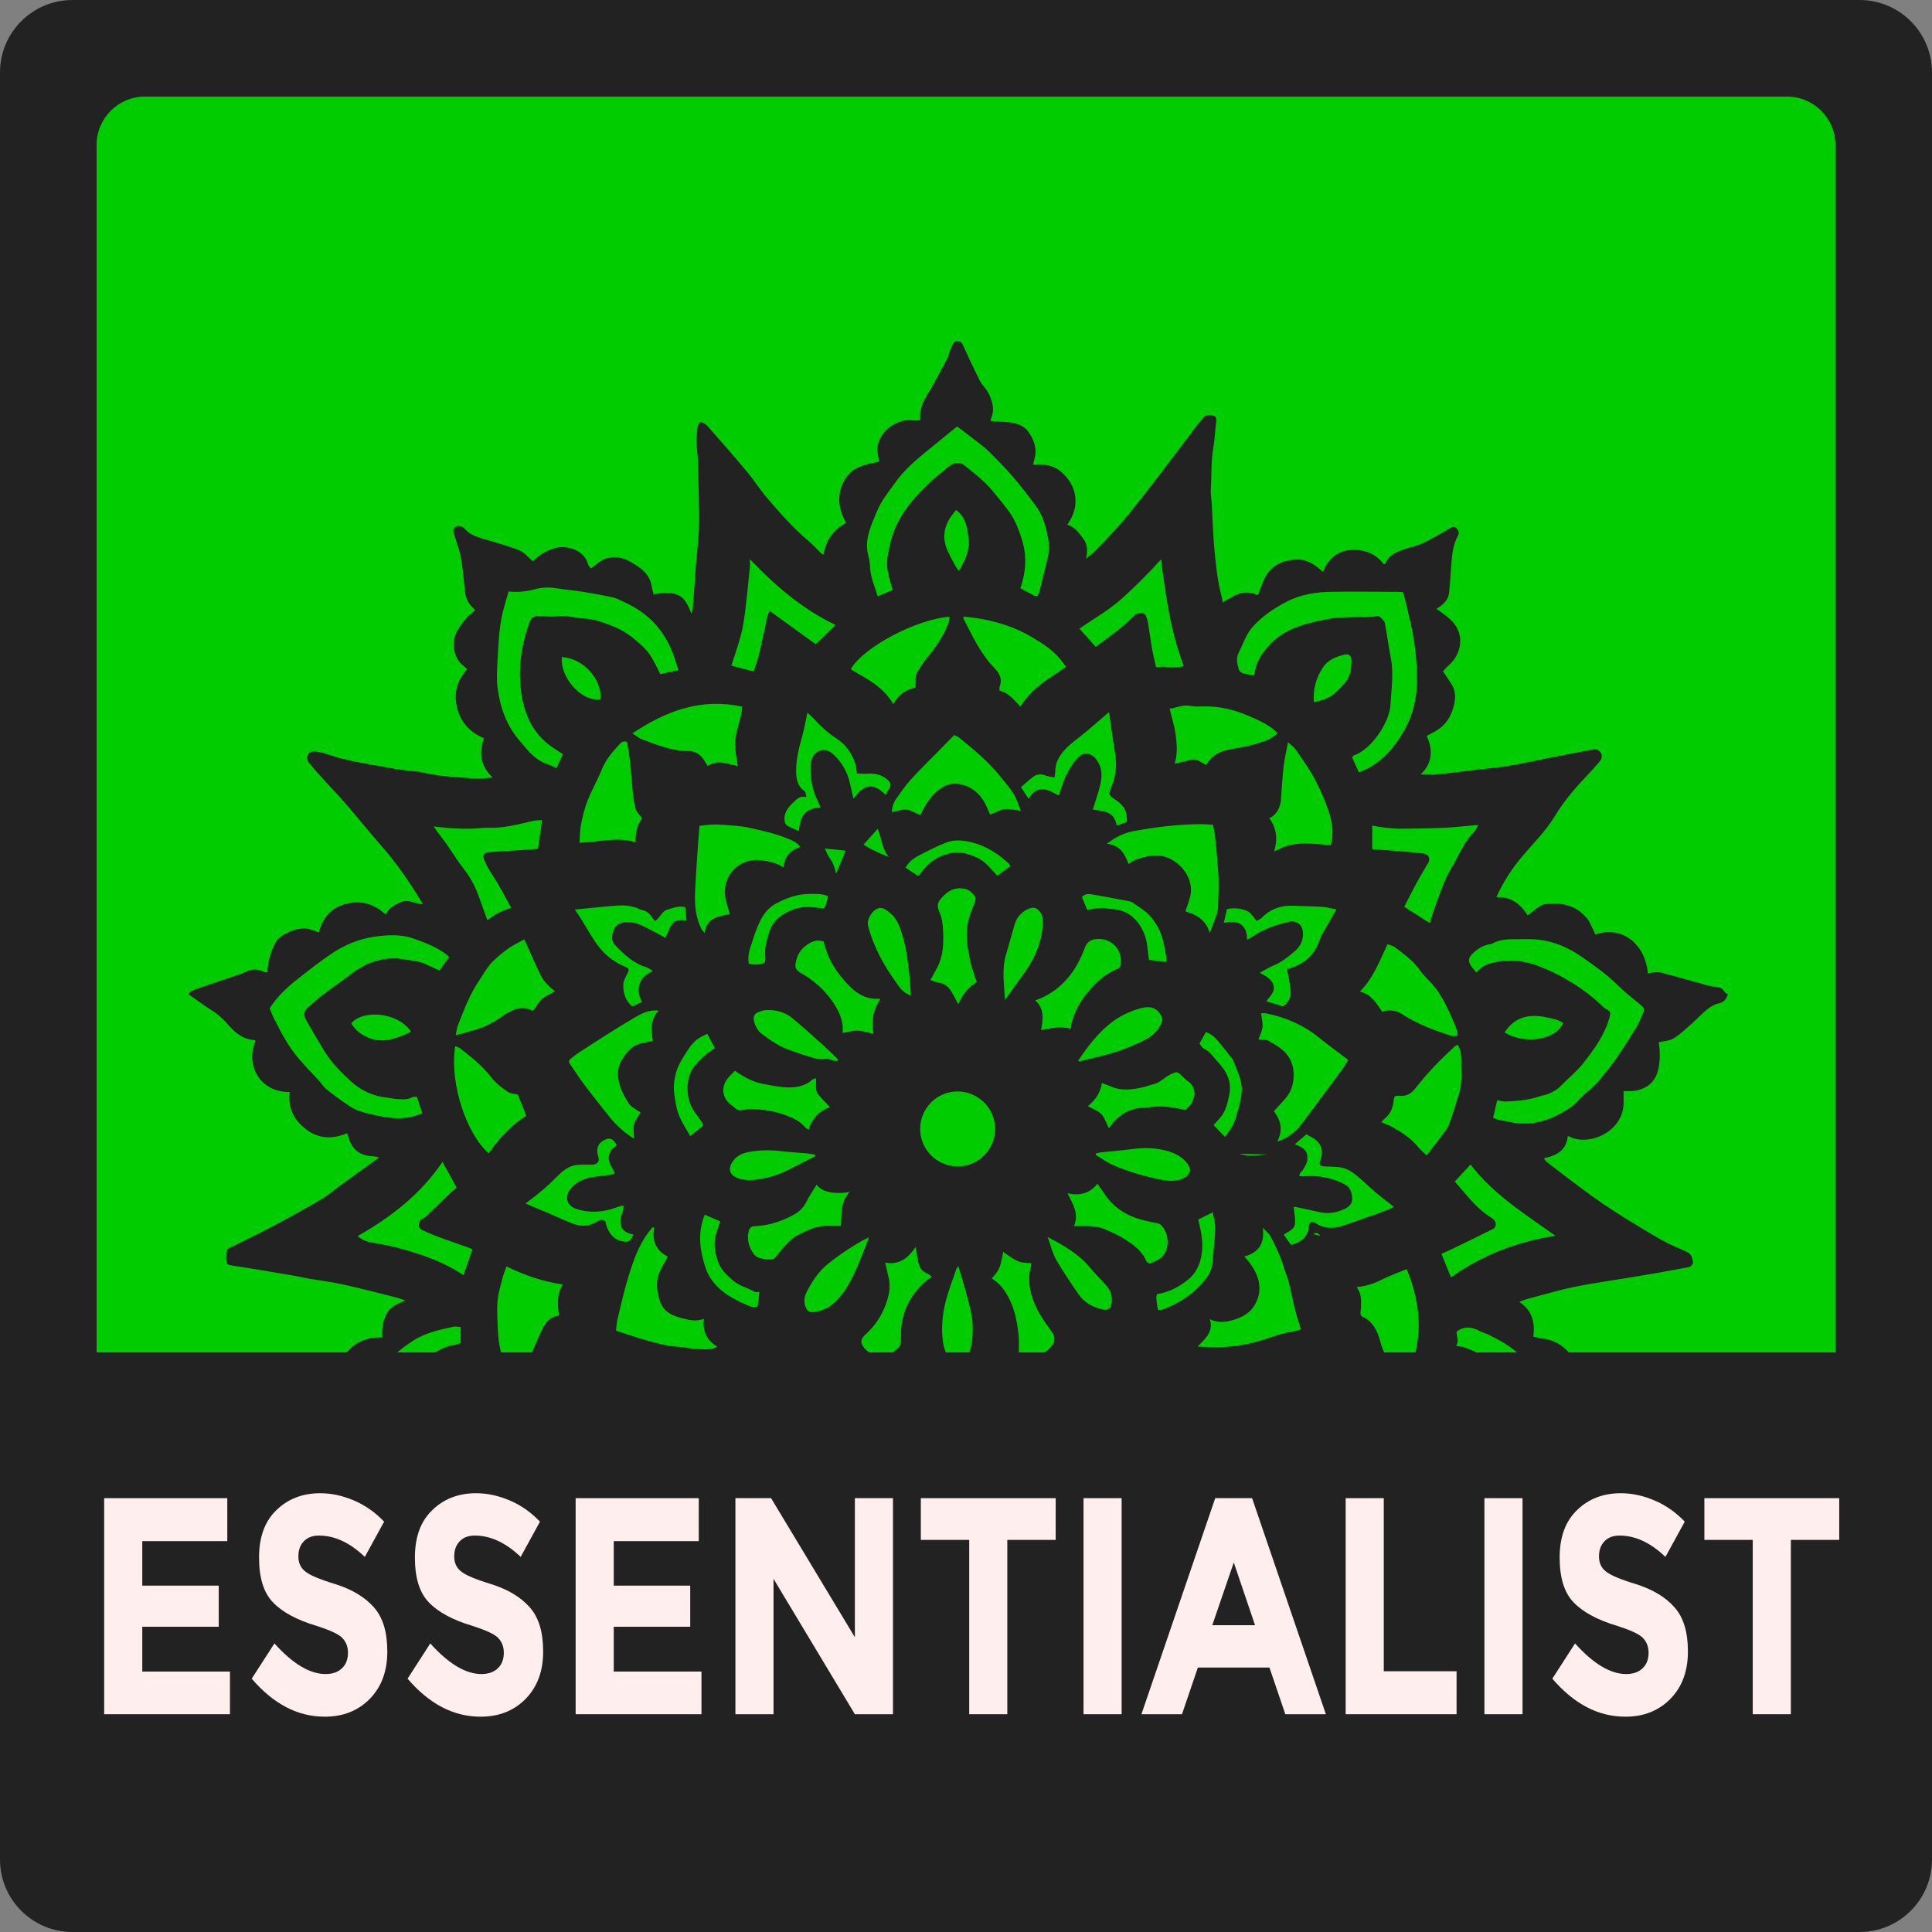 <?xml version="1.0" encoding="UTF-8" standalone="no"?>
<!DOCTYPE svg PUBLIC "-//W3C//DTD SVG 1.1//EN" "http://www.w3.org/Graphics/SVG/1.1/DTD/svg11.dtd">
<svg width="200" height="200" viewBox="0 0 200 200" version="1.1" xmlns="http://www.w3.org/2000/svg" xmlns:xlink="http://www.w3.org/1999/xlink" xml:space="preserve" xmlns:serif="http://www.serif.com/" style="fill-rule:evenodd;clip-rule:evenodd;stroke-linejoin:round;stroke-miterlimit:2;">
    <rect x="0" y="0" width="200" height="200" fill="#808080" stroke="none"/>
    <g id="Essentialist" transform="matrix(2,0,0,2,0,0)">
        <path id="rect5322" d="M100,3.75C100,1.68 98.32,0 96.25,0L3.75,0C1.68,0 0,1.68 0,3.75L0,96.25C0,98.32 1.68,100 3.75,100L96.25,100C98.32,100 100,98.32 100,96.25L100,3.75Z" style="fill:rgb(34,34,34);"/>
        <path id="rect5324" d="M95,7.5C95,6.12 93.88,5 92.5,5L7.5,5C6.12,5 5,6.12 5,7.5L5,92.5C5,93.88 6.12,95 7.5,95L92.5,95C93.88,95 95,93.88 95,92.5L95,7.5Z" style="fill:rgb(0,204,0);"/>
        <g id="mandala" transform="matrix(0.097,-1.08099e-17,1.08099e-17,0.097,50,57.938)">
            <g transform="matrix(1,0,0,1,-432,-432)">
                <path d="M142.193,317.088C135.468,305.997 128.648,295.795 120.445,286.528C114.017,279.265 108.002,271.637 101.644,264.31C96.932,258.881 91.947,253.689 87.121,248.358C85.273,246.317 83.536,244.175 81.732,242.094C80.525,240.701 80.086,239.041 80.837,237.429C81.628,235.735 83.084,235.562 85.052,235.745C90.222,236.225 94.777,238.761 99.793,239.66C101.767,240.014 103.681,240.702 105.652,241.066C113.053,242.435 120.458,243.79 127.881,245.031C131.42,245.623 135.004,245.951 138.569,246.386C139.282,246.473 140.026,246.404 140.714,246.575C150.525,249.019 160.577,249.485 170.595,250.147C173.377,250.331 176.207,249.813 179.429,249.586C172.927,243.472 172.007,236.513 174.767,228.621C167.441,225.514 162.429,220.397 160.449,212.401C158.498,204.522 160.398,197.769 165.816,191.796C164.958,191.013 164.396,190.413 163.752,189.924C158.594,186.016 157.076,177.227 160.473,171.39C162.955,167.123 165.858,163.312 170.098,160.369C169.327,159.515 168.734,158.807 168.087,158.15C165.874,155.905 164.95,153.178 164.643,150.072C164.054,144.116 163.452,138.15 162.485,132.248C161.948,128.969 160.669,125.811 159.721,122.6C159.382,121.454 159.032,120.313 158.69,119.168C158.284,117.805 158.237,116.624 159.768,115.805C161.262,115.005 162.559,115.273 163.77,116.24C164.692,116.977 165.444,117.935 166.389,118.637C170.225,121.488 174.893,122.224 179.301,123.624C184.184,125.175 189.209,126.412 193.871,128.468C196.447,129.605 198.407,132.14 200.838,134.209C204.045,130.955 208.153,128.33 212.961,127.078C219.383,125.406 228.247,128.452 230.183,135.453C230.338,136.013 230.638,136.548 230.952,137.044C231.126,137.32 231.466,137.492 231.991,137.926C233.088,137.072 234.207,136.243 235.28,135.358C240.176,131.322 246.725,130.946 252.296,134.142C255.103,135.753 257.894,137.273 260.202,139.629C262.46,141.934 263.852,144.551 264.325,147.73C264.534,149.126 264.97,150.488 265.298,151.849C279.091,149.316 282.032,153.257 285.443,162.066C285.762,161.028 286.126,160.323 286.181,159.594C286.791,151.608 287.318,143.614 287.942,135.628C288.418,129.541 289.234,123.471 289.468,117.376C289.712,111.036 289.486,104.674 289.38,98.323C289.271,91.862 289.108,85.4 288.862,78.942C288.758,76.2 288.209,73.469 288.182,70.731C288.155,67.885 288.418,65.024 288.766,62.195C288.869,61.366 289.696,60.626 290.182,59.859C293.08,60.339 294.446,62.526 295.959,64.231C302.709,71.834 309.365,79.523 315.873,87.335C319.24,91.378 322.014,95.923 325.431,99.92C332.432,108.107 339.504,116.243 347.782,123.231C350.323,125.376 352.565,127.874 354.956,130.2C355.116,130.356 355.364,130.423 355.878,130.691C357.39,123.243 360.898,117.182 368.032,113.787C364.042,106.461 362.838,99.404 366.714,91.702C370.694,83.791 378.005,82.518 385.508,81.121C385.486,78.275 384.278,75.743 384.812,72.913C385.771,67.828 388.541,64.11 392.789,61.56C395.873,59.709 399.317,58.588 403.076,58.969C404.478,59.111 405.906,58.992 407.572,58.992C407.572,57.355 407.39,56.044 407.607,54.804C408.119,51.894 408.958,49.219 410.615,46.552C414.83,39.774 418.443,32.622 422.233,25.585C422.731,24.661 422.789,23.51 423.17,22.509C423.715,21.071 424.293,19.634 425,18.27C425.59,17.133 426.58,16.441 427.959,16.743C429.17,17.008 429.83,17.613 430.412,18.931C433.205,25.259 436.25,31.477 439.278,37.7C440.579,40.374 443.038,42.195 444.294,45.058C446.151,49.289 447.39,53.296 445.439,57.754C445.261,58.16 445.265,58.645 445.134,59.363C448.507,59.585 451.691,59.702 454.853,60.025C459.013,60.45 462.955,61.687 465.421,65.299C468.386,69.637 470.126,74.389 468.474,79.781C468.24,80.544 468.103,81.338 467.798,82.65C473.462,82.141 478.595,82.775 482.778,86.506C486.729,90.031 489.596,94.198 490.274,99.614C490.96,105.078 489.405,109.938 486.03,114.642C490.026,115.933 492.212,119.026 494.483,122.043C496.932,125.298 496.928,128.842 496.092,132.851C497.944,131.212 499.92,129.694 501.621,127.912C506.664,122.629 511.832,117.44 516.514,111.848C522.895,104.221 528.942,96.309 535.004,88.422C541.801,79.582 548.438,70.618 555.19,61.744C556.567,59.935 558.151,58.284 559.729,56.455C560.454,56.383 561.284,56.204 562.106,56.236C565.28,56.36 565.864,57.27 565.44,60.478C564.86,64.846 564.71,69.281 563.958,73.615C562.681,80.964 563.126,88.389 562.628,95.769C562.45,98.375 562.999,101.025 563.148,103.658C563.589,111.439 563.763,119.244 564.476,126.999C565.285,135.811 566.138,144.645 568.451,153.244C568.697,154.155 568.76,155.116 568.914,156.088C571.984,154.454 574.816,152.409 577.978,151.417C581.146,150.423 584.615,150.824 587.767,152.265C588.847,149.484 589.785,146.785 590.929,144.177C594.173,136.782 600.091,133.764 607.96,133.292C613.993,132.93 618.144,135.957 622.499,139.931C625.052,132.903 630.272,128.624 637.29,128.163C644.04,127.721 650.532,129.795 654.907,135.824C655.106,135.787 655.489,135.809 655.534,135.697C657.53,130.661 662.083,129.064 666.618,127.502C669.638,126.461 672.858,125.893 675.731,124.556C679.942,122.595 683.926,120.144 687.999,117.883C688.729,117.478 689.395,116.962 690.11,116.528C691.319,115.795 692.559,115.475 693.714,116.592C695.085,117.923 695.247,119.326 694.331,120.983C691.759,125.628 691.376,130.769 690.972,135.902C690.577,140.909 690.298,145.928 689.781,150.923C689.453,154.082 687.541,156.402 685.049,158.252C684.477,158.677 683.865,159.049 683.018,159.613C684.313,160.515 685.475,161.254 686.559,162.094C687.975,163.193 689.401,164.297 690.7,165.529C698.427,172.856 696.698,183.693 689.274,190.016C688.208,190.925 687.331,192.057 686.495,192.948C687.997,195.175 689.546,197.339 690.958,199.59C694.001,204.442 693.118,209.448 691.312,214.416C689.529,219.325 686.255,222.971 681.609,225.372C680.449,225.971 679.293,226.579 677.804,227.354C681.202,234.792 681.005,241.819 674.613,247.937C678.013,247.937 681.068,248.207 684.06,247.887C693.703,246.858 703.304,245.44 712.955,244.497C722.986,243.517 732.748,241.2 742.588,239.22C750.43,237.641 758.301,236.199 766.156,234.686C767.947,234.341 769.515,234.645 770.592,236.233C771.592,237.707 771.428,239.531 770.012,241.176C767.68,243.884 765.315,246.573 762.836,249.146C756.584,255.638 750.824,262.544 746.16,270.25C741.461,278.012 735.06,284.336 729.248,291.152C723.551,297.832 718.783,305.045 714.992,313.423C722.83,313.015 727.855,317.079 731.691,323.171C733.644,321.643 735.277,320.235 737.045,319.026C738.207,318.23 739.51,317.33 740.844,317.144C749.365,315.956 757.141,317.582 763.043,324.319C764.711,326.223 765.596,328.819 766.807,331.116C767.184,331.833 767.452,332.606 767.764,333.339C783.076,328.104 794.836,339.808 795.821,354.14C796.952,353.919 798.063,353.566 799.186,353.519C800.594,353.46 802.077,353.415 803.416,353.776C812.064,356.099 820.682,358.54 829.314,360.927C829.886,361.085 830.494,361.211 831.084,361.204C833.477,361.179 835.535,361.687 836.811,364.018C837.108,364.561 837.924,364.82 838.522,365.225C837.711,367.922 836.417,369.565 833.487,370.163C831.36,370.597 829.247,371.901 827.518,373.3C824.557,375.698 821.967,378.546 819.102,381.071C816.053,383.757 813.092,386.655 809.661,388.753C807.456,390.103 804.47,390.175 801.632,390.868C802.386,395.527 802.482,400.434 801.376,405.39C799.774,412.561 794.505,416.45 786.911,416.901C785.725,416.971 784.53,416.911 782.891,416.911C782.891,419.096 782.883,421.097 782.893,423.099C782.952,437.037 767.629,445.321 756.577,442.217C755.46,441.903 754.407,441.355 753.11,440.828C752.426,448.518 747.251,451.328 740.354,452.751C740.915,453.494 741.26,454.231 741.834,454.674C747.324,458.912 752.824,463.142 758.381,467.291C762.799,470.588 767.242,473.855 771.785,476.977C775.924,479.822 780.164,482.529 784.445,485.159C790.777,489.048 797.097,492.97 803.59,496.576C807.762,498.893 812.195,500.762 816.586,502.654C819.242,503.799 819.58,506.141 819.912,508.434C820.004,509.069 819.121,510.008 818.467,510.534C817.959,510.941 817.115,510.951 816.41,511.083C811.367,512.024 806.326,512.985 801.273,513.875C796.216,514.765 791.148,515.585 786.082,516.427C776.174,518.073 766.201,519.407 756.375,521.448C747.727,523.244 739.238,525.814 730.689,528.08C729.666,528.351 728.705,528.857 727.279,529.43C734.228,534.044 735.685,540.542 734.718,548.012C736.888,548.414 739.058,548.852 741.241,549.215C747.149,550.196 751.626,553.571 755.108,558.133C756.555,560.029 757.354,562.643 757.778,565.048C758.616,569.807 758.878,574.629 755.329,578.797C758.083,580.576 760.999,581.996 763.311,584.084C765.813,586.343 767.495,589.523 767.918,592.853C768.316,595.988 768.1,599.319 767.484,602.43C766.869,605.536 765.937,608.738 762.838,611.056C769.834,614.453 772.156,621.337 775.969,626.996C779.455,632.172 782.852,637.367 787.477,641.646C790.159,644.127 790.526,645.872 788.858,647.797C788.299,648.441 787.251,649.087 786.475,649.034C783.897,648.862 781.342,648.363 778.776,648.008C777.712,647.861 776.628,647.584 775.575,647.666C768.538,648.215 761.495,648.73 754.481,649.493C750.626,649.912 747.497,648.574 744.504,646.45C743.697,645.877 742.815,645.41 741.553,644.643C740.623,650.083 736.278,652.288 733.223,655.525C732.387,656.409 730.965,656.886 729.725,657.213C723.895,658.744 718.151,659.574 713.637,654.115C713.432,653.867 713.01,653.799 712.344,653.482C711.381,654.543 710.336,655.631 709.362,656.779C706.544,660.092 703.598,663.231 699.007,663.934C697.861,664.11 696.597,664.237 695.507,663.942C691.589,662.882 687.632,661.866 683.868,660.383C680.686,659.131 678.364,656.652 676.93,653.462C676.455,652.407 675.987,651.351 675.368,649.96C669.8,652.718 664.729,656.88 657.833,652.359C658.323,655.926 658.61,658.563 659.063,661.171C659.493,663.647 660.11,666.088 660.618,668.551C663.975,684.884 668.745,700.756 675.657,715.975C677.628,720.314 678.991,724.93 680.639,729.415C681.629,732.11 682.678,734.785 683.616,737.498C684.505,740.073 685.284,742.686 686.139,745.374C684.936,746.209 683.979,746.875 682.633,747.809C680.699,746.591 678.69,745.388 676.742,744.09C671.967,740.905 667.207,737.696 662.465,734.463C659.315,732.317 656.274,730.006 653.061,727.96C649.84,725.907 646.471,724.086 643.159,722.175C639.024,719.786 634.966,717.243 630.723,715.065C623.596,711.405 616.389,707.896 609.139,704.489C605.463,702.761 601.623,701.383 597.846,699.874C596.772,699.445 595.66,699.114 594.119,698.585C595.135,700.467 595.93,701.864 596.654,703.299C600.142,710.229 599.068,715.134 593.146,720.022C594.091,720.77 594.964,721.521 595.896,722.189C598.863,724.318 600.775,727.177 601.357,730.748C601.988,734.622 602.433,738.533 602.755,742.445C603.003,745.439 601.142,747.636 599.325,749.72C597.911,751.34 596.477,753.018 594.766,754.285C593.073,755.541 591.024,756.315 588.799,757.473C593.195,763.505 593.143,769.94 589.817,776.316C586.569,782.545 581.639,786.775 573.827,787.602C575.94,791.163 576.518,794.727 575.891,798.446C575.553,800.45 575.397,802.543 574.684,804.415C572.598,809.899 572.809,815.674 572.37,821.349C572.241,823.017 573.186,824.787 573.733,826.483C574.221,828.001 574.659,829.306 573.202,830.724C572.39,831.512 572.239,832.978 571.64,834.525C570.556,835.331 569.548,835.009 568.425,833.574C566.439,831.036 564.337,828.559 562.058,826.286C560.298,824.534 558.21,823.107 556.236,821.58C552.754,818.888 549.062,816.493 546.144,813.074C543.951,810.505 541.628,808.109 541.082,804.622C540.824,802.984 540.728,801.32 540.533,799.403C539.707,799.701 538.912,799.855 538.256,800.243C528.789,805.847 520.842,802.7 515.334,798.018C512.928,795.971 511.785,792.962 511.047,789.879C510.783,788.785 510.471,787.702 510.213,786.733C509.51,786.733 509.197,786.633 509.055,786.747C502.106,792.229 495.84,788.624 490.116,784.754C483.755,780.455 481.704,772.829 483.815,765.309C484.141,764.148 484.151,762.899 484.313,761.66C474.762,761.02 469.667,757.111 467.721,746.263C467.073,746.991 466.455,747.481 466.1,748.117C464.237,751.461 462.336,754.79 460.647,758.223C458.381,762.833 456.155,767.474 454.17,772.209C451.672,778.164 449.217,784.155 447.139,790.265C444.518,797.965 442.338,805.814 439.887,813.574C437.653,820.652 435.33,827.703 433.006,834.753C432.316,836.846 430.759,838.139 429.338,837.99C426.412,837.684 425.439,836.626 424.65,834.021C422.682,827.524 420.606,821.055 418.411,814.63C415.895,807.273 413.347,799.92 410.536,792.672C408.766,788.108 406.436,783.764 404.454,779.278C401.708,773.065 399.091,766.796 396.349,760.582C394.575,756.563 392.673,752.601 390.677,748.284C388.525,751.47 387.814,755.08 384.493,757.339C381.206,759.574 377.305,758.963 374.036,760.657C377.044,767.755 373.61,777.008 368.236,780.642C367.049,781.445 365.994,782.44 364.813,783.252C360.854,785.978 356.615,787.095 351.903,785.399C351.122,785.118 350.29,784.978 349.475,784.792C349.376,784.77 349.25,784.861 349.137,784.9C344.571,799.629 334.442,805.908 317.097,800.702C316.832,800.99 316.368,801.277 316.233,801.675C315.008,805.325 312.214,807.933 309.169,809.556C300.997,813.914 295.197,820.707 289.224,827.402C289.144,827.491 289.083,827.598 288.997,827.681C288.169,828.49 287.411,829.965 286.112,829.179C285.235,828.649 284.52,827.341 284.341,826.279C284.028,824.418 284.481,822.414 284.088,820.583C282.836,814.756 281.664,808.877 279.856,803.212C277.913,797.122 277.935,791.51 281.706,786.252C275.01,783.812 268.799,780.939 264.567,774.995C262.878,772.623 262.182,770.041 262.672,767.187C263.289,763.593 262.96,759.625 266.914,756.955C261.97,754.712 257.726,751.811 256.259,746.756C254.84,741.864 253.828,736.766 255.453,731.576C257.015,726.585 260.726,723.19 264.392,719.426C256.239,714.114 256.535,707.158 260.316,699.639C259.863,699.489 259.598,699.298 259.443,699.364C250.534,703.141 241.455,706.576 232.789,710.845C225.287,714.54 218.174,719.054 211.039,723.452C204.434,727.523 198.041,731.937 191.535,736.168C186.428,739.489 181.287,742.758 176.166,746.058C173.977,747.469 173.269,747.303 169.98,744.275C171.759,740.501 173.634,736.588 175.451,732.649C177.736,727.688 180.202,722.838 181.636,717.483C182.953,712.561 185.055,707.851 186.772,703.035C189.818,694.493 192.879,685.956 195.827,677.38C196.44,675.594 196.604,673.65 196.95,671.773C197.798,667.182 198.647,662.591 199.455,657.994C199.636,656.961 199.65,655.898 199.773,654.474C192.302,657.994 185.573,657.568 179.458,651.88C174.993,658.331 169.858,663.663 161.359,662.909C153.721,662.232 146.862,659.847 142.77,652.193C139.212,654.363 135.832,657.105 131.246,656.869C126.962,656.649 123.04,655.413 119.397,653.218C115.547,650.898 113.532,646.996 111.182,643.436C110.982,643.505 110.852,643.515 110.774,643.583C106.922,646.919 102.454,647.147 97.643,646.543C92.549,645.902 87.406,645.511 82.275,645.377C79.953,645.316 77.468,645.787 75.303,646.642C71.677,648.072 68.927,646.885 66.196,644.695C66.193,642.89 67.036,641.616 68.342,640.683C71.873,638.161 73.709,634.319 75.946,630.835C78.967,626.13 81.383,621.014 84.625,616.48C86.487,613.876 89.472,612.075 92.015,609.857C91.152,608.618 89.6,607.114 88.934,605.288C87.218,600.579 85.716,595.618 86.566,590.619C87.458,585.375 90.849,581.369 95.123,578.27C95.999,577.633 97.329,577.538 98.477,577.376C100.52,577.09 101.01,576.573 100.473,574.572C99.885,572.378 98.963,570.265 98.485,568.052C97.542,563.69 98.667,559.843 101.544,556.365C105.065,552.107 109.512,549.569 114.879,548.631C116.593,548.331 118.376,548.434 120.571,548.331C120.21,544.066 120.739,539.868 122.675,535.985C124.726,531.873 128.659,530.42 132.845,528.672C131.155,528.101 129.493,527.412 127.769,526.979C118.484,524.648 109.22,522.206 99.872,520.152C93.582,518.769 87.161,517.984 80.806,516.892C78.925,516.569 77.078,516.049 75.198,515.723C68.359,514.538 61.516,513.38 54.669,512.246C49.955,511.466 45.23,510.75 40.513,509.99C37.614,509.524 37.406,509.31 37.254,506.3C37.201,505.232 37.38,504.154 37.362,503.083C37.338,501.645 38.197,500.991 39.358,500.419C46.547,496.875 53.796,493.44 60.872,489.682C69.93,484.871 78.927,479.931 87.784,474.76C91.583,472.541 94.952,469.587 98.534,466.992C105.126,462.218 111.733,457.461 118.819,452.346C117.462,452.058 116.608,451.747 115.743,451.715C108.389,451.44 104.079,447.961 102.237,440.759C102.124,440.31 101.929,439.881 101.753,439.386C93.978,442.603 86.763,442.587 79.792,437.242C73.137,432.139 70.075,425.696 71.128,417.403C55.703,417.708 47.192,403.414 52.87,390.195C52.725,390.02 52.586,389.702 52.433,389.694C46.428,389.403 42.197,386.003 38.505,381.714C35.989,378.792 33.236,376.212 29.952,374.115C25.637,371.36 21.517,368.3 17.01,365.159C17.562,364.575 17.979,363.829 18.609,363.528C20.12,362.807 21.714,362.249 23.303,361.71C30.633,359.222 37.972,356.766 45.305,354.29C45.759,354.138 46.21,353.96 46.633,353.738C50.105,351.91 53.607,351.261 57.263,353.272C57.726,353.527 58.385,353.426 59.235,353.523C59.364,348.266 60.77,343.514 62.847,338.911C63.82,336.755 65.267,335.149 67.219,333.934C70.926,331.626 74.892,330.016 79.324,330.094C80.708,330.117 82.095,330.664 83.456,331.056C84.456,331.344 85.416,331.772 86.651,332.233C88.808,324.088 93.388,318.807 101.645,316.856C109.579,314.983 116.201,317.104 122.264,322.659C124.18,318.954 127.373,317.286 130.848,315.915C134.641,314.414 137.974,317.112 142.193,317.088ZM361.292,720.323C361.062,723.708 361.048,726.683 360.623,729.599C359.713,735.856 357.323,741.572 353.48,746.598C350.1,751.019 345.784,754.418 341.056,757.304C335.767,760.532 330.672,764.168 324.727,766.119C319.856,767.718 314.998,769.18 310.51,771.818C306.283,774.301 305.272,773.765 303.197,769.266C303.048,768.943 303.012,768.564 302.846,768.253C300.364,763.609 297.94,758.935 295.36,754.347C292.712,749.638 290.08,744.892 289.122,739.538C288.262,734.726 287.54,729.829 287.427,724.955C287.253,717.368 288.109,709.858 292.096,703.112C293.298,701.078 294.7,699.163 296.175,696.948C294.07,694.759 291.976,692.582 289.843,690.365C282.036,697.617 277.738,706.425 275.161,715.948C272.861,724.448 273.849,733.153 276.532,741.477C279.022,749.205 281.542,756.919 284.737,764.44C287.014,769.797 289.561,774.866 293.036,779.445C295.831,783.129 299.011,786.522 301.86,789.856C311.36,788.115 319.655,784.531 328.018,780.911C336.764,777.127 344.78,772.296 352.582,766.937C357.75,763.387 361.467,758.542 364.552,753.344C369.455,745.082 370.612,735.663 371.582,726.281C370.16,724.338 371.167,722.299 371.321,720.289C371.334,720.116 371.099,719.926 371.003,719.776C367.798,719.959 364.613,720.138 361.292,720.323ZM162.371,542.808C161.007,542.729 159.691,542.37 158.514,542.629C150.725,544.353 142.93,545.998 136.133,550.644C131.86,553.565 127.582,556.557 124.643,560.763C121.028,565.937 117.866,571.47 114.968,577.086C113.356,580.211 112.643,583.809 111.594,587.214C110.291,591.438 108.934,595.651 107.853,599.933C107.338,601.97 107.151,604.17 107.272,606.271C107.54,610.864 107.182,615.319 105.731,619.711C105.185,621.362 105.084,623.161 104.752,625.048C109.187,626.847 113.295,628.741 117.557,630.189C124.463,632.535 131.461,634.608 138.436,636.747C140.377,637.342 142.35,638.053 144.348,638.213C151.702,638.804 158.989,639.865 166.461,639.486C175.046,639.05 182.551,636.042 189.46,631.483C193.592,628.756 197.143,625.119 200.808,621.731C202.162,620.478 203.093,618.769 204.377,617.054C201.199,614.485 198.359,612.19 195.742,610.075C193.164,612.793 190.863,615.36 188.41,617.773C183.619,622.485 177.405,624.476 171.104,625.615C163.558,626.978 155.986,626.195 148.378,624.744C140.083,623.162 132.302,620.279 124.484,617.336C122.674,616.655 121.807,615.555 122.018,613.536C122.672,607.251 123.174,600.949 123.875,594.669C124.177,591.961 124.336,589.078 125.409,586.649C127.508,581.898 129.084,576.938 132.239,572.587C137.342,565.548 142.748,559.085 150.765,555.171C153.698,553.739 156.579,552.5 159.853,552.206C160.733,552.127 161.574,551.612 162.369,551.32C162.371,548.432 162.371,545.822 162.371,542.808ZM693.443,552.778C694.238,552.954 694.783,553.099 695.339,553.189C696.03,553.302 696.773,553.25 697.421,553.475C705.294,556.195 712.306,560.181 717.966,566.51C722.271,571.322 724.816,576.999 727.472,582.738C730.257,588.754 731.804,595.11 733.468,601.445C734.374,604.898 734.958,608.439 735.572,611.961C735.695,612.674 735.535,613.702 735.082,614.195C734.043,615.328 732.883,616.528 731.521,617.152C727.281,619.094 723.013,621.059 718.587,622.5C712.819,624.378 706.874,625.708 701.032,627.37C690.276,630.429 680.261,628.595 670.665,623.162C665.714,620.358 661.501,616.784 658.106,612.141C655.71,613.76 653.473,615.271 651.368,616.694C651.884,621.247 653.276,625.072 656.694,627.674C660.012,630.2 663.387,632.864 667.151,634.544C672.473,636.921 678.051,639.117 683.747,640.171C690.876,641.488 698.265,642.07 705.497,640.507C713.429,638.791 721.292,636.749 729.171,634.788C730.552,634.444 731.866,633.82 733.196,633.288C736.409,632.003 739.608,630.68 742.827,629.403C745.556,628.32 748.304,627.281 751.007,626.235C751.007,625.066 751.103,624.339 750.993,623.644C750.036,617.63 749.054,611.622 748.059,605.615C746.987,599.124 745.879,592.626 743.27,586.538C740.497,580.065 737.653,573.619 734.633,567.259C731.401,560.445 725.908,555.655 719.674,551.702C716.779,549.867 713.68,548.348 710.621,546.791C709.279,546.107 707.711,545.851 706.41,545.11C702.162,542.688 698.004,542.147 693.828,545.198C693.5,547.69 695.453,550.191 693.443,552.778ZM585.537,195.178C585.851,193.959 586.105,192.821 586.439,191.706C586.882,190.227 587.193,188.664 587.898,187.314C592.492,178.539 599.714,172.542 608.839,169.179C614.495,167.095 620.515,165.833 626.474,164.792C630.908,164.018 635.501,164.131 640.029,163.963C643.131,163.848 646.275,164.196 649.328,163.794C650.607,163.626 651.791,162.83 652.889,163.902C653.889,164.879 655.246,165.95 655.487,167.17C656.71,173.357 657.458,179.637 658.68,185.823C660.336,194.203 658.93,202.537 658.485,210.859C658.001,219.903 648.542,234.591 638.942,237.793C638.665,237.885 638.503,238.319 638.049,238.896C639.201,241.463 640.406,244.144 641.623,246.852C644.004,245.75 646.178,244.998 648.086,243.818C656.467,238.638 662.416,231.087 666.857,222.566C670.57,215.443 672.38,207.579 672.601,199.403C672.904,188.204 671.54,177.209 669.085,166.325C667.907,161.099 666.554,155.914 665.28,150.712C664.305,150.628 663.596,150.515 662.885,150.513C651.041,150.476 639.196,150.315 627.354,150.474C618.934,150.588 610.708,151.81 603.045,155.791C596.428,159.23 590.352,163.337 585.289,168.826C581.492,172.942 579.875,178.307 577.424,183.188C575.977,186.072 576.77,189.058 577.559,191.933C577.764,192.685 578.649,193.551 579.407,193.795C581.312,194.412 583.324,194.704 585.537,195.178ZM60.397,372.767C61.263,374.773 61.974,376.679 62.885,378.484C66.556,385.749 70.347,392.967 75.632,399.217C79.107,403.326 82.907,407.158 86.53,411.145C87.979,412.739 89.126,414.683 90.784,415.993C94.915,419.256 99.138,422.435 103.567,425.266C105.931,426.777 108.722,427.804 111.46,428.503C115.961,429.653 120.542,430.657 125.151,431.175C130.819,431.812 136.425,431.128 141.873,428.699C140.86,425.662 139.925,422.857 138.937,419.899C138.026,420.001 137.083,419.852 136.432,420.221C133.725,421.76 130.847,421.277 128.002,421.12C126.58,421.04 125.177,420.649 123.754,420.515C116.098,419.792 109.421,416.812 103.75,411.672C98.338,406.769 93.239,401.548 89.423,395.255C86.082,389.747 82.825,384.185 79.66,378.573C78.325,376.205 78.731,374.183 80.683,372.435C83.345,370.052 86.008,367.653 88.849,365.495C93.876,361.675 99.148,358.171 104.118,354.278C110.537,349.251 117.761,346.341 125.83,346.09C129.824,345.966 133.859,346.946 137.865,347.503C139.261,347.696 140.701,347.938 141.992,348.47C145.045,349.727 148.019,351.172 150.998,352.529C152.793,350.054 154.466,347.748 156.204,345.35C155.704,344.887 155.299,344.456 154.838,344.097C149.566,339.974 143.356,337.72 137.17,335.517C130.338,333.083 123.14,333.579 116.219,334.556C108.024,335.713 100.304,338.958 93.411,343.605C87.293,347.729 81.469,352.304 75.656,356.862C69.913,361.368 64.55,366.299 60.397,372.767ZM427.263,62.244C421.913,66.595 416.716,70.793 411.551,75.03C405.253,80.195 399.024,85.432 394.275,92.163C391.8,95.671 389.066,99.024 386.894,102.709C385.025,105.883 383.675,109.385 382.29,112.821C379.905,118.745 378.052,124.748 379.896,131.277C380.475,133.328 380.706,135.515 380.821,137.653C381.104,142.975 383.349,147.698 384.866,152.935C387.79,151.671 390.356,150.561 392.885,149.468C388.402,135.602 389.808,132.975 391.448,125.224C394.173,112.344 402.052,102.429 411.234,93.498C414.811,90.019 418.817,86.982 422.612,83.725C425.27,81.442 428.719,81.111 431.005,82.918C436.425,87.205 441.894,91.443 446.304,96.833C449.325,100.526 452.445,104.16 455.204,108.044C458.479,112.652 460.429,117.969 462.04,123.338C464.575,131.791 463.913,140.176 461.011,148.592C462.97,149.65 465.171,150.816 467.353,152.023C469.697,153.321 470.517,153.036 471.165,150.446C472.675,144.416 474.14,138.374 475.587,132.328C476.312,129.295 476.526,126.278 476.001,123.126C474.89,116.469 473.278,110.012 469.183,104.514C465.329,99.339 461.419,94.183 457.208,89.3C453.081,84.514 448.64,79.986 444.149,75.532C441.866,73.267 439.202,71.377 436.657,69.387C433.66,67.045 430.605,64.779 427.263,62.244ZM713.26,431.138C714.563,431.677 715.199,432.056 715.885,432.2C717.754,432.594 719.666,432.794 721.522,433.237C733.874,436.185 744.71,432.307 754.708,425.521C758.02,423.272 760.429,419.731 763.606,417.233C768.481,413.398 772.167,408.487 775.864,403.711C780.829,397.294 785.063,390.295 789.397,383.412C791.043,380.8 792.108,377.819 793.405,374.993C794.094,373.493 793.755,372.359 792.403,371.246C787.983,367.601 783.44,364.058 779.38,360.036C773.806,354.512 767.435,350.06 761.075,345.607C754.077,340.708 746.372,337.132 737.782,336.148C733.559,335.665 729.249,335.888 724.977,335.871C720.655,335.853 716.36,336.053 712.498,338.391C712.219,338.56 711.799,338.487 711.447,338.547C707.898,339.154 704.957,341.014 702.439,343.418C699.767,345.971 699.793,347.904 702.037,350.87C702.726,351.782 703.469,352.654 704.316,353.703C706.406,351.041 708.912,349.555 711.877,348.735C721.111,346.181 730.063,347.133 738.856,350.699C750.844,355.56 761.665,362.24 771.096,371.129C771.965,371.946 772.842,372.879 773.897,373.349C775.909,374.246 775.956,375.457 775.436,377.393C772.928,386.761 767.342,394.421 761.543,401.827C757.963,406.395 753.297,410.104 749.219,414.298C747.332,416.237 745.053,417.458 742.635,418.45C741.217,419.031 739.633,419.192 738.176,419.692C732.348,421.694 726.289,422.206 720.205,422.475C718.777,422.537 717.328,422.091 715.437,421.813C714.752,424.747 714.029,427.837 713.26,431.138ZM216.895,237.132C214.593,235.597 212.273,234.177 210.091,232.569C204.657,228.564 200.614,223.319 198.086,217.156C194.841,209.246 193.805,200.794 193.999,192.299C194.196,183.651 196.108,175.248 198.96,167.081C200.003,164.094 201.54,163.263 204.681,163.423C207.783,163.581 210.949,163.928 213.991,163.505C218.633,162.86 222.978,164.361 227.472,164.679C230.061,164.862 232.716,165.118 235.178,165.876C242.004,167.979 248.694,170.43 254.31,175.123C258.058,178.254 261.81,181.374 264.305,185.646C265.964,188.488 267.368,191.48 268.886,194.403C272.013,193.708 275.119,193.019 278.496,192.269C277.85,190.19 277.327,188.501 276.802,186.812C272.314,172.387 263.267,162 249.401,155.886C247.544,155.067 245.748,153.951 243.802,153.52C238.554,152.358 233.257,151.393 227.948,150.54C223.358,149.803 218.704,149.456 214.118,148.696C210.023,148.017 205.959,147.981 202.009,149.106C197.46,150.402 192.882,150.814 187.925,150.299C186.853,154.109 185.714,157.743 184.812,161.436C182.703,170.081 182.473,178.951 181.991,187.773C181.737,192.42 181.42,197.16 182.028,201.739C183.432,212.307 186.894,222.158 194.117,230.342C194.83,231.15 195.503,231.994 196.195,232.821C199.496,236.762 202.965,240.462 208.039,242.201C209.891,242.835 211.641,243.77 213.447,244.572C214.531,242.231 215.681,239.75 216.895,237.132ZM495.398,721.408C491.509,720.843 488.146,720.354 484.412,719.811C484.668,721.778 484.748,723.564 485.154,725.272C486.476,730.857 487.906,736.417 489.324,741.978C489.59,743.016 490.013,744.013 490.318,745.042C491.562,749.254 494.418,752.582 496.427,756.362C499.286,761.744 503.388,765.709 508.316,769.054C515.162,773.7 522.298,777.797 529.888,781.112C536.355,783.936 542.706,787.034 549.228,789.726C554.587,791.939 555.529,791.622 558.384,786.488C563.486,777.319 569.206,768.518 573.271,758.736C576.732,750.407 580.281,742.208 580.281,733.048C580.281,728.291 580.361,723.346 579.158,718.818C576.978,710.608 572.785,703.182 568.029,696.133C566.857,694.398 565.554,692.751 564.201,690.912C562.09,693.281 560.293,695.3 558.531,697.277C565.705,706.107 568.496,716.007 567.965,726.936C567.537,735.763 565.053,744.149 561.57,752.138C558.627,758.889 555.125,765.426 551.047,771.618C549.104,774.567 549.18,774.808 546.012,773.566C542.819,772.314 539.805,770.612 536.635,769.295C530.026,766.548 523.596,763.516 517.678,759.413C511.793,755.333 505.391,751.87 501.705,745.345C500.187,742.66 498.639,739.945 497.566,737.07C495.715,732.109 494.908,726.909 495.398,721.408ZM305.968,322.391C305.179,319.569 304.257,316.893 303.691,314.143C301.306,302.572 310.552,292.398 322.286,293.702C326.514,294.171 330.698,294.981 334.656,297.608C335.114,291.737 338.14,288.241 343.654,286.728C341.955,284.211 339.674,283.38 337.541,282.465C330.709,279.53 323.481,277.967 316.246,276.375C311.528,275.337 306.781,275.18 302.016,274.804C297.957,274.484 294.024,274.761 289.784,275.408C289.485,279.217 289.159,282.896 288.917,286.579C288.39,294.583 287.786,302.586 287.438,310.599C287.135,317.58 287.672,324.483 291.068,330.826C291.366,331.381 291.904,331.806 292.608,332.609C293.102,326.459 297.067,324.431 301.891,323.32C303.373,322.979 304.857,322.644 305.968,322.391ZM507.137,284.966C514.375,285.579 516.662,290.472 518.754,295.733C520.152,294.855 521.266,293.84 522.574,293.384C530.308,290.692 537.736,289.582 544.894,295.528C550.203,299.936 553.279,306.719 551.546,313.466C550.9,315.978 549.913,318.403 549.034,321.007C554.907,322.652 559.895,325.489 562.11,332.562C563.516,328.753 564.665,325.766 565.71,322.742C566.095,321.629 566.407,320.436 566.452,319.269C566.694,312.951 567.071,306.64 566.587,300.306C566.007,292.691 565.597,285.06 564.37,277.509C564.222,276.589 563.936,275.69 563.718,274.793C561.749,274.676 559.98,274.488 558.208,274.479C545.853,274.417 533.63,275.96 521.522,278.171C516.588,279.07 511.902,281.234 507.137,284.966ZM598.1,443.827C603.733,441.962 607.657,438.901 610.78,434.85C614.731,429.728 618.534,424.493 622.391,419.3C625.953,414.507 629.532,409.726 633.045,404.898C634.074,403.486 634.912,401.936 635.959,400.252C630.543,396.14 625.311,392.373 620.307,388.323C612.014,381.61 602.561,377.544 592.194,375.437C591.239,375.243 590.214,375.411 589.448,375.411C589.762,378.065 590.442,380.462 590.206,382.765C589.974,385.007 588.804,387.153 588.02,389.415C589.926,389.599 591.821,389.284 593.178,389.995C600.596,393.886 607.229,398.517 606.819,409.137C606.643,413.659 605.327,417.578 602.366,420.947C600.411,423.173 598.378,425.331 596.284,427.626C599.707,432.2 601.439,437.411 598.1,443.827ZM265.701,489.84C265.397,489.728 265.095,489.615 264.791,489.504C264.083,490.368 263.344,491.209 262.67,492.102C257.326,499.192 254.455,507.454 251.906,515.78C249.649,523.156 247.953,530.707 246.128,538.21C245.607,540.356 245.503,542.602 245.218,544.727C250.406,546.409 255.127,548.104 259.945,549.457C266.257,551.23 272.556,553.1 279.196,553.395C281.918,553.516 284.616,554.358 287.333,554.394C291.097,554.444 294.976,555.524 299.374,553.352C293.675,549.964 291.319,545.082 292.134,538.438C287.797,540.036 284.165,539.04 280.405,538.084C274.925,536.692 270.373,534.521 268.552,528.648C267.071,523.87 266.412,519.001 268.16,514.254C269.29,511.188 271.209,508.411 272.911,505.25C266.833,502.096 264.164,496.979 265.701,489.84ZM580.512,505.197C590.076,515.408 590.426,524.822 585.278,532.229C582.862,535.703 579.163,537.626 575.286,538.839C571.116,540.143 566.761,540.913 562.081,538.599C564.22,545.262 559.88,548.816 555.595,553.251C559.79,553.382 563.113,553.604 566.429,553.564C574.96,553.465 583.286,551.994 591.39,549.365C596.812,547.605 602.16,545.621 607.872,544.935C608.768,544.828 609.62,544.345 610.745,543.947C609.696,540.558 608.571,537.425 607.765,534.21C606.406,528.779 605.312,523.281 603.972,517.846C603.488,515.884 602.488,514.053 601.949,512.101C600.189,505.729 597.336,499.822 594.254,494.029C593.527,492.662 592.09,491.674 590.359,489.862C591.469,498.313 588.143,503.09 580.512,505.197ZM407.626,269.655C410.425,263.821 413.571,258.435 419.401,254.821C423.084,252.539 426.921,252.507 430.344,253.484C436.569,255.259 440.817,259.851 443.358,265.878C443.852,267.048 444.356,268.213 444.846,269.357C447.678,268.255 450.147,266.756 452.762,266.426C455.36,266.099 458.104,266.948 461.276,267.343C459.975,264.181 459.108,261.048 457.479,258.38C455.504,255.144 452.917,252.275 450.538,249.292C444.073,241.184 436.151,234.61 428.136,228.142C427.527,227.65 426.713,227.411 425.737,226.925C422.387,230.328 419.118,233.633 415.868,236.954C411.343,241.578 406.691,246.088 402.365,250.891C399.579,253.984 397.212,257.467 394.79,260.87C393.335,262.914 392.509,265.254 392.454,268.07C395.198,267.536 397.778,266.464 400.218,266.72C402.679,266.978 405.001,268.555 407.626,269.655ZM216.886,520.09C205.95,518.532 196.216,515.042 186.814,510.45C186.057,512.6 185.238,514.467 184.75,516.416C183.709,520.562 182.36,524.715 182.025,528.935C181.611,534.161 181.983,539.462 182.22,544.722C182.513,551.201 183.715,557.538 186.317,563.506C187.488,566.191 188.49,569.069 191.402,571.649C192.011,570.733 192.564,569.958 193.062,569.147C194.994,566.001 197.13,562.955 198.778,559.665C201.067,555.095 202.927,550.311 205.08,545.67C207.059,541.4 209.254,537.272 214.839,536.686C214.09,530.92 213.408,525.417 216.886,520.09ZM159.7,387.002C161.458,386.592 162.55,386.379 163.617,386.078C165.441,385.564 167.232,384.922 169.071,384.466C174.718,383.063 179.768,380.352 184.458,377.06C189.667,373.405 194.889,370.834 200.937,374.141C202.652,371.825 203.929,369.421 205.833,367.719C207.745,366.012 210.282,365.004 212.7,363.6C209.292,361.057 206.734,358.358 205.059,355.053C202.694,350.384 200.672,345.541 198.499,340.776C197.829,339.307 197.145,337.844 196.268,335.951C193.167,337.698 190.333,339.002 187.836,340.779C184.842,342.911 181.984,345.295 179.354,347.862C177.579,349.594 176.174,351.753 174.822,353.86C172.318,357.762 169.682,361.624 167.637,365.766C165.11,370.886 163.069,376.251 160.946,381.562C160.353,383.045 160.208,384.706 159.7,387.002ZM407.524,436.865C407.412,447.892 416.144,456.86 427.209,457.082C438.293,457.304 447.518,448.26 447.553,437.138C447.586,426.192 438.672,417.213 427.658,417.098C416.7,416.982 407.636,425.881 407.524,436.865ZM401.47,610.164C395.842,609.454 391.095,607.445 388.316,602.238C387.837,602.644 387.543,602.85 387.302,603.109C386.652,603.809 386.009,604.518 385.393,605.248C380.576,610.945 374.553,612.685 367.353,610.942C359.593,609.064 353.828,602.313 353.384,594.391C353.281,592.566 353.163,590.741 353.032,588.574C347.536,591.982 343.318,588.493 338.575,586.255C338.323,591.693 339.686,596.319 340.975,600.824C342.378,605.725 344.639,610.383 346.556,615.134C347.969,618.637 349.469,622.105 350.856,625.618C352.082,628.722 353.206,631.864 354.372,634.991C355.243,637.327 356.122,637.736 358.409,636.65C362.501,634.706 366.579,632.731 370.624,630.692C375.626,628.169 380.474,625.303 385.603,623.084C389.511,621.393 393.079,619.308 396.057,616.375C397.946,614.515 400.57,613.188 401.47,610.164ZM332.349,694.669C332.498,690.207 332.19,686.421 331.322,682.732C329.795,676.236 327.748,669.894 325.494,663.6C324.385,660.502 324.254,657.09 326.069,653.956C326.531,653.159 326.744,652.219 327.083,651.315C323.005,647.71 319.463,643.943 319.536,638.461C315.965,640.164 312.693,641.872 309.304,643.304C304.354,645.395 299.358,647.367 293.848,647.546C292.623,647.586 291.42,648.248 290.071,648.666C291.513,654.4 293.425,659.545 296.598,664.093C299.4,668.108 302.365,672.027 305.498,675.787C308.242,679.081 311.068,682.391 314.313,685.16C318.196,688.474 322.738,690.939 327.398,693.077C328.766,693.706 330.281,694.018 332.349,694.669ZM518.301,697.943C517.893,697.153 517.674,696.599 517.346,696.119C515.315,693.145 513.047,690.449 509.977,688.4C506.11,685.821 502.44,682.944 498.684,680.196C493.975,676.75 488.67,673.855 487.032,667.569C486.981,667.379 486.694,667.251 486.745,667.297C483.804,667.297 480.89,667.927 478.444,667.125C475.858,666.276 473.717,664.067 470.69,661.974C468.911,672.37 462.835,680.154 456.991,688.209C476.146,700.822 496.367,703.503 518.301,697.943ZM580.93,666.951C601.354,669.515 619.035,678.272 636.366,687.998C636.35,687.81 636.389,687.449 636.282,687.14C633.723,679.795 631.665,672.321 630.372,664.645C629.005,656.529 627.444,648.449 627.448,640.15C627.448,636.265 626.876,632.38 626.587,628.769C621.441,629.246 616.767,629.679 611.737,630.145C612.448,636.026 613.079,641.588 613.801,647.139C614.311,651.046 615.014,654.929 615.485,658.84C615.631,660.05 615.85,661.515 614.549,662.198C604.758,659.049 595.166,655.964 585.418,652.828C583.895,657.622 582.453,662.154 580.93,666.951ZM524.229,695.726C525.124,695.383 525.551,695.245 525.961,695.06C531.799,692.425 536.715,688.389 541.563,684.354C547.555,679.368 552.518,673.533 556.682,666.788C559.973,661.455 562.428,655.879 564.791,650.18C565.504,648.461 565.119,647.763 563.332,647.369C561.353,646.935 559.373,646.52 557.387,646.133C550.701,644.825 543.912,643.805 538.557,638.984C538.442,638.88 538.133,638.991 537.727,639.01C536.569,644.193 534.911,649.165 529.196,651.107C531.544,658.045 531.575,659.359 529.298,666.596C528.511,669.1 527.497,671.533 526.667,674.024C524.369,680.915 523.408,687.963 524.229,695.726ZM430.931,163.704C430.788,163.98 430.648,164.256 430.505,164.532C435.386,173.925 439.695,183.639 447.349,191.368C449.917,193.962 451.521,197.221 449.915,201.143C449.712,201.636 449.888,202.283 449.888,203.253C454.829,204.355 457.699,208.304 460.98,211.757C465.238,204.884 471.058,200.03 477.539,195.846C480.119,194.18 482.613,192.384 485.391,190.479C484.141,188.841 483.18,187.491 482.127,186.218C477.941,181.161 472.397,177.786 466.885,174.51C458.819,169.714 449.967,166.789 440.754,165.048C437.51,164.437 434.207,164.143 430.931,163.704ZM267.916,373.921C262.84,373.377 258.773,375.578 255.062,377.742C245.394,383.381 236.039,389.554 226.589,395.564C224.773,396.719 223.077,398.069 221.37,399.384C220.343,400.175 219.71,401.101 220.647,402.443C223.317,406.26 225.811,410.207 228.618,413.919C232.944,419.643 237.473,425.213 241.915,430.85C245.568,435.485 249.969,439.246 254.951,442.348C254.854,439.705 254.267,437.14 254.816,434.846C255.362,432.562 257.048,430.551 258.331,428.248C257.442,427.702 256.288,427.099 255.255,426.334C254.11,425.487 252.767,424.687 252.044,423.531C249.019,418.691 246.468,413.879 246.224,407.715C245.984,401.61 252.462,392.47 258.453,391.505C260.651,391.151 262.797,390.471 264.948,389.943C263.626,383.31 263.654,379.049 267.916,373.921ZM222.308,684.818C224.761,683.535 226.868,682.239 229.121,681.294C234.289,679.126 239.513,677.084 244.744,675.072C251.102,672.627 257.673,671.017 264.444,670.201C267.288,669.858 270.118,669.4 272.944,668.929C273.603,668.819 274.217,668.437 275.13,668.067C273.688,662.833 272.292,657.768 270.891,652.685C266.574,654.047 262.598,655.175 258.716,656.562C254.97,657.901 251.341,659.566 247.617,660.97C245.769,661.667 243.823,662.103 242.03,662.625C240.114,659.067 240.152,655.773 240.747,652.411C241.745,646.757 242.766,641.105 243.677,635.436C243.892,634.093 243.708,632.686 243.708,631.528C238.546,630.308 233.928,629.216 228.794,628.003C229.031,647.322 226.505,665.935 222.308,684.818ZM396.193,711.678C397.146,712.85 397.744,713.576 398.332,714.312C401.759,718.598 405.301,722.798 408.574,727.198C411.922,731.695 415.066,736.347 418.182,741.01C420.23,744.072 422.185,747.21 423.972,750.431C425.613,753.387 426.972,756.498 428.822,760.292C436.889,742.867 445.639,726.634 456.852,712.158C452.961,709.489 449.248,706.941 445.307,704.237C444.629,705.017 443.723,705.804 443.137,706.782C440.506,711.167 437.889,715.564 435.416,720.039C433.469,723.562 432.242,727.52 428.775,730.563C426.186,728.343 423.603,726.136 421.874,723.17C418.865,718.011 416.029,712.75 413.082,707.553C412.408,706.365 411.579,705.263 411.117,704.569C408.32,705.88 405.996,706.953 403.685,708.053C401.341,709.169 399.009,710.313 396.193,711.678ZM312.593,211.772C290.765,207.064 272.157,213.882 253.989,226.043C256.065,227.346 257.432,228.544 259.026,229.146C267.066,232.181 275.026,235.502 283.89,235.47C287.754,235.456 290.661,237.553 292.596,240.92C293.001,241.625 293.43,242.316 294.077,243.394C299.346,239.881 304.639,242.181 310.178,243.512C310.028,242.249 309.984,241.556 309.857,240.879C308.878,235.664 308.337,230.44 309.639,225.199C310.389,222.179 311.276,219.193 311.987,216.163C312.332,214.696 312.41,213.167 312.593,211.772ZM694.381,392.15C693.699,392.55 693.131,392.765 692.715,393.146C685.215,400.024 678.11,407.275 671.873,415.343C669.887,417.913 667.447,419.668 663.988,419.449C660.574,419.233 660.545,419.233 660.082,422.745C659.629,426.188 658.402,429.189 655.594,431.421C654.811,432.044 654.188,432.868 653.565,433.522C655.69,434.418 657.614,435.023 659.331,435.995C664.638,438.997 669.722,442.298 673.612,447.157C674.76,448.594 676.272,449.739 677.794,451.182C680.64,447.498 683.237,444.24 685.714,440.891C687.194,438.889 688.925,436.91 689.775,434.633C691.853,429.049 693.58,423.325 695.271,417.607C696.722,412.712 696.314,407.635 696.263,402.617C696.227,399.184 696.547,395.66 694.381,392.15ZM163.806,515.175C165.41,510.608 167.003,506.071 168.66,501.355C167.908,501.03 167.176,500.668 166.414,500.391C158.459,497.494 150.346,495.025 142.647,491.428C141.22,490.761 140.11,490.146 140.084,488.417C140.059,486.844 140.562,485.672 142.119,484.97C142.941,484.599 143.652,483.916 144.322,483.278C148.722,479.09 153.086,474.863 157.49,470.677C158.428,469.785 159.48,469.012 160.197,468.419C157.62,463.706 155.318,459.496 152.685,454.681C140.8,472.161 125.027,484.236 107.388,494.271C109.902,496.535 112.446,497.294 115.201,497.764C119.651,498.523 124.116,499.318 128.477,500.466C140.943,503.75 153.111,507.819 163.806,515.175ZM499.074,638.068C502.039,631.226 504.754,624.375 507.949,617.756C510.924,611.596 513.529,605.333 515.431,598.769C516.161,596.248 517.054,593.774 517.72,591.239C518.116,589.727 518.214,588.136 518.447,586.581C513.801,589.658 509.218,590.584 504.265,589.06C503.714,597.667 502.355,605.819 493.757,610.047C482.968,615.352 474.308,611.248 467.073,603.251C465.094,604.822 463.489,606.584 461.499,607.541C459.501,608.501 457.118,608.657 454.663,609.222C456.194,611.034 457.458,612.969 459.134,614.434C464.999,619.569 471.417,623.913 478.31,627.605C484.91,631.14 492.279,633.192 498.244,637.951C498.479,638.137 498.934,638.052 499.074,638.068ZM654.1,374.556C658.153,373.229 661.508,373.85 664.934,376.022C672.028,380.518 679.776,383.733 687.752,386.315C689.777,386.971 691.895,388.268 694.377,387.161C694.301,386.472 694.318,385.873 694.154,385.331C693.701,383.847 693.273,382.341 692.654,380.923C688.97,372.489 685.343,364.031 678.531,357.452C676.656,355.64 675.011,353.554 673.463,351.443C670.088,346.84 665.457,343.655 661.033,340.25C659.896,339.375 658.316,339.073 656.941,338.508C652.709,347.506 649.384,356.517 642.183,363.807C648.398,365.3 650.887,370.102 654.1,374.556ZM384.312,660.678C379.624,665.368 374.881,667.755 369.07,666.593C367.66,671.147 366.558,672.922 364.229,674.652C357.804,679.421 351.365,684.17 344.974,688.983C342.15,691.111 339.744,693.652 337.725,696.786C338.487,697.047 338.929,697.219 339.383,697.351C347.232,699.654 355.331,698.853 363.304,698.905C369.232,698.943 375.081,697.226 380.708,695.169C384.601,693.744 388.509,692.342 392.312,690.702C394.458,689.777 396.404,688.39 398.624,687.105C396.184,683.684 394.021,680.562 391.765,677.509C388.207,672.694 384.832,667.809 384.312,660.678ZM665.859,572.349C676.345,552.037 675.453,532.257 667.193,511.882C662.379,513.891 657.863,515.459 653.65,517.622C649.591,519.707 645.377,521.004 640.449,521.499C643.105,524.995 642.832,528.603 642.773,532.165C642.759,532.998 642.628,533.833 642.507,534.661C642.335,535.838 642.583,536.834 643.73,537.375C649.251,539.976 651.584,545.065 653.013,550.376C655.258,558.698 659.715,565.533 665.859,572.349ZM679.432,327.273C680.705,323.402 681.662,320.203 682.811,317.074C684.54,312.369 686.192,307.615 688.272,303.064C690.108,299.046 692.598,295.332 694.598,291.382C696.827,286.981 699.188,282.711 702.614,279.088C703.626,278.018 704.309,276.64 705.387,275.04C704.309,275.04 703.838,275.005 703.373,275.046C698.023,275.509 692.685,276.176 687.326,276.41C679.689,276.743 672.039,276.817 664.394,276.885C661.66,276.909 658.914,276.689 656.191,276.405C653.73,276.149 651.293,275.654 648.763,275.25L648.763,287.784C653.521,288.142 658.136,288.456 662.745,288.847C667.257,289.229 671.78,289.555 676.263,290.168C678.783,290.513 679.876,292.853 678.714,294.933C676.681,298.572 674.46,302.105 672.47,305.765C670.214,309.91 668.124,314.144 665.847,318.566C670.402,321.486 674.68,324.229 679.432,327.273ZM236.117,575.182C233.317,577.423 229.691,577.814 225.734,577.262C220.176,576.487 214.588,575.76 208.99,575.476C204.131,575.23 199.196,575.247 194.008,577.061C196.528,580.436 198.555,583.893 201.294,586.64C204.817,590.172 208.977,593.062 212.746,596.362C217.174,600.24 222.523,602.331 227.947,604.128C229.843,604.757 231.691,605.346 233.519,606.196C236.857,607.748 240.291,609.252 244.325,608.342C244.841,603.648 245.299,598.912 245.896,594.195C246.512,589.335 248.552,584.889 250.464,580.488C245.587,578.684 241.029,576.999 236.117,575.182ZM692.812,465.186C695.837,468.695 698.457,471.776 701.126,474.814C704.423,478.566 708.14,481.863 712.368,484.525C713.831,485.447 714.733,486.639 714.698,488.257C714.682,489.001 714.014,490.073 713.346,490.408C706.114,494.043 698.828,497.572 691.545,501.104C689.641,502.027 687.695,502.862 685.684,503.776C687.422,508.061 689.028,512.016 690.766,516.294C707.465,504.433 725.905,497.308 746.506,494.089C730.106,482.387 713.488,472.11 701.236,456.085C698.186,459.384 695.449,462.339 692.812,465.186ZM598.191,225.872C597.037,224.82 596.238,223.945 595.3,223.263C591.325,220.373 586.876,218.415 582.368,216.504C574.915,213.347 567.247,211.526 559.13,211.638C556.62,211.672 554.048,211.831 551.612,211.362C547.737,210.615 544.428,212.331 540.643,212.889C541.838,217.912 543.42,222.574 543.952,227.352C544.479,232.106 545.042,236.991 543.296,242.238C546.687,241.419 549.409,240.744 552.14,240.105C555.261,239.375 557.494,241.591 560.158,242.824C562.887,238.153 567.179,235.633 571.982,234.738C577.248,233.757 582.537,232.933 587.652,231.34C591.256,230.217 594.98,229.2 598.191,225.872ZM205.8,272.284C204.005,272.446 202.393,272.404 200.872,272.759C193.071,274.577 185.338,276.68 177.196,276.408C174.221,276.308 171.231,276.818 168.245,276.865C164.806,276.919 161.358,276.866 157.925,276.676C154.788,276.502 151.666,276.081 147.999,275.716C148.685,276.787 149.024,277.4 149.44,277.956C151.158,280.256 152.967,282.491 154.616,284.838C157.915,289.533 160.915,294.454 164.442,298.966C167.823,303.289 170.197,308.042 172.051,313.124C173.545,317.218 174.992,321.327 176.517,325.589C178.733,324.163 180.557,322.785 182.561,321.759C184.555,320.738 186.731,320.069 189.302,319.059C186.232,313.581 183.338,307.797 179.832,302.413C177.859,299.381 175.993,296.373 174.689,293.017C173.987,291.208 174.9,289.618 176.861,289.467C181.978,289.072 187.105,288.822 192.226,288.476C195.994,288.222 199.759,287.908 203.593,287.615C204.333,282.486 205.027,277.665 205.8,272.284ZM662.686,577.722C657.444,576.316 652.688,576.466 648.006,577.322C643.215,578.197 638.543,579.726 633.752,580.581C628.125,581.584 622.481,581.95 618.246,576.841C618.18,576.76 618.031,576.746 618.031,576.746C613.754,578.506 609.554,580.233 605.621,581.852C607.791,586.132 609.215,590.722 609.756,595.555C610.311,600.501 610.666,605.47 611.151,610.921C632.777,606.722 650.408,597.016 662.686,577.722ZM626.592,285.665C628.571,279.285 627.188,272.473 625.387,267.21C623.387,261.374 620.922,255.628 618,250.197C615.072,244.753 611.395,239.704 607.9,234.58C607.025,233.296 605.599,232.389 603.812,230.741C602.914,235.643 601.941,239.695 601.47,243.804C600.804,249.628 600.503,255.494 600.052,261.343C599.792,264.704 598.556,267.634 596.081,269.947C595.419,270.567 594.501,270.915 593.827,271.312C598.085,277.138 598.198,282.801 596.475,288.932C598.557,287.985 600.028,287.217 601.567,286.633C608.987,283.821 616.628,284.92 624.229,285.44C625.035,285.494 625.834,285.592 626.592,285.665ZM536.07,133.179C529.355,140.709 522.662,147.273 515.715,153.631C508.645,160.105 500.319,164.694 492.531,170.142C495.531,173.497 498.211,176.496 501.189,179.827C505.255,176.807 509.455,173.862 513.451,170.664C516.504,168.22 519.287,165.439 522.219,162.841C523.696,161.532 527.006,161.471 527.709,162.817C528.355,164.059 528.85,165.446 529.084,166.825C529.867,171.4 530.418,176.015 531.221,180.586C531.811,183.953 532.657,187.275 533.424,190.777C538.445,189.689 543.238,191.897 548.188,190.037C541.225,171.836 538.596,152.933 536.07,133.179ZM259.197,271.373C257.917,269.58 256.375,268.181 255.816,266.462C254.94,263.772 254.573,260.881 254.271,258.046C253.625,251.994 253.23,245.915 252.589,239.862C252.253,236.684 251.618,233.539 251.147,230.564C249.064,229.874 248.017,230.793 247.016,231.909C243.355,235.991 239.74,240.016 237.652,245.293C235.425,250.917 232.322,256.193 230.093,261.816C228.48,265.89 227.449,270.237 226.575,274.546C225.95,277.632 226.013,280.859 225.739,284.401C235.989,284.035 245.692,281.068 255.689,284.111C255.537,279.182 256.365,274.907 259.197,271.373ZM316.684,133.076C316.684,134.78 316.796,136.101 316.665,137.398C315.894,145.019 315.158,152.645 314.22,160.246C313.681,164.613 313.077,169.012 311.974,173.259C310.512,178.882 308.533,184.369 306.783,189.896C310.544,190.865 314.541,191.896 318.738,192.978C319.806,189.524 320.972,186.383 321.737,183.147C323.275,176.642 324.578,170.082 326.019,163.553C326.2,162.734 326.63,161.97 327.165,160.627C335.634,166.756 343.606,172.527 351.813,178.467C355.174,175.189 358.64,171.809 362.38,168.162C344.621,159.661 330.273,147.293 316.684,133.076ZM177.325,450.154C182.844,441.883 189.539,435.053 197.367,430.042C195.721,425.918 194.273,422.292 192.875,418.789C191.084,418.324 188.93,418.305 187.488,417.281C184.378,415.073 181.117,412.743 178.847,409.757C174.074,403.475 168.005,398.734 161.909,393.959C161.259,393.45 160.305,393.326 159.405,392.991C156.332,413.082 165.595,439.921 177.325,450.154ZM393.164,210.429C395.902,205.459 399.83,202.614 405.055,201.598C405.055,199.877 404.991,198.326 405.078,196.783C405.133,195.849 405.187,194.785 405.648,194.03C407.385,191.189 409.041,188.24 411.183,185.718C415.633,180.475 419.424,174.866 422.085,168.522C422.708,167.04 423.224,165.497 423.185,163.811C405.456,165.089 376.933,180.247 370.488,191.831C378.8,196.8 387.796,200.999 393.164,210.429ZM603.225,351.841C604.221,351.563 604.559,351.478 604.891,351.373C611.327,349.34 616.457,345.697 619.411,339.447C620.27,337.627 620.794,335.638 621.737,333.871C623.714,330.178 625.864,326.578 627.948,322.943C628.499,321.982 629.073,321.032 629.7,319.968C626.854,319.443 624.415,318.754 621.94,318.586C617.045,318.255 612.126,318.292 607.225,318.03C600.522,317.671 594.684,319.461 589.899,324.354C589.059,325.213 587.829,325.692 587.141,326.12C585.28,324.075 584.077,321.766 582.205,320.907C578.76,319.323 574.9,318.983 571.228,319.814C570.626,322.446 570.105,324.719 569.55,327.134C578.239,325.037 582.155,329.217 581.907,336.136C582.823,335.642 583.692,335.278 584.446,334.75C590.423,330.57 597.122,328.17 604.178,326.604C608.34,325.68 611.481,327.948 611.787,332.228C612.084,336.38 610.398,339.763 607.328,342.365C603.873,345.292 600.363,348.156 596.068,349.911C593.675,350.889 591.472,352.324 588.789,353.764C591.91,355.635 594.969,356.887 596.027,360.322C597.168,364.02 594.244,366.114 592.228,368.977C595.607,369.995 598.421,370.844 601.208,371.683C603.835,369.809 605.259,367.338 605.214,364.295C605.177,361.826 604.694,359.357 604.31,356.902C604.061,355.294 603.633,353.711 603.225,351.841ZM660.424,478.752C656.914,475.99 653.654,473.568 650.561,470.95C647.36,468.242 644.407,465.237 641.18,462.562C638.41,460.266 635.41,458.131 631.748,457.594C628.947,457.183 626.076,457.277 623.24,457.1C620.816,456.95 620.238,456.062 621.054,453.871C623.177,448.182 621.296,443.766 615.648,441.109C614.943,440.777 614.3,440.31 613.693,439.945C612.484,440.977 611.484,441.832 610.484,442.684C609.504,443.518 608.523,444.35 607.404,445.299C612.799,447.153 614.619,449.356 614.095,453.902C613.904,455.56 612.777,457.136 611.962,458.689C611.39,459.777 609.816,460.256 609.917,462.329C611.235,462.329 612.478,462.404 613.708,462.316C620.812,461.81 627.483,463.325 633.81,466.513C637.001,468.121 637.923,471.116 638.089,474.279C638.23,476.982 636.206,478.778 634.056,479.791C629.761,481.815 625.185,482.564 620.421,481.455C616.249,480.483 612.052,479.619 607.862,478.728C607.542,478.66 607.186,478.752 606.844,478.772C607.121,481.757 607.783,484.703 607.563,487.58C607.303,490.946 603.79,491.804 601.536,493.536C602.878,495.438 604.106,497.18 605.417,499.037C610.612,497.501 614.548,494.992 614.964,488.912C615.116,486.676 616.53,486.091 618.501,487.384C623.499,490.662 628.681,490.332 633.995,488.478C640.313,486.274 646.638,484.082 652.934,481.813C655.367,480.937 657.729,479.861 660.424,478.752ZM523.066,598.638C525.73,599.552 528.127,600.578 530.627,601.148C531.912,601.441 533.441,601.117 534.75,600.716C536.449,600.195 538.021,599.269 539.686,598.61C541.94,597.718 542.225,598.019 543.559,600.075C547.705,606.471 553.202,611.125 560.709,613.251C566.102,614.778 571.41,616.605 576.766,618.273C577.479,618.496 578.235,618.579 578.754,618.683C577.865,612.073 576.924,605.724 576.182,599.351C575.59,594.263 573.907,589.583 571.215,585.292C570.16,583.611 568.826,581.886 567.195,580.845C565.472,579.747 564.978,578.529 565.127,576.655C565.711,576.125 566.422,575.642 566.924,574.997C570.139,570.866 571.389,566.298 569.553,561.233C569.237,560.366 568.264,559.196 567.51,559.129C565.207,558.925 562.865,559.191 560.383,559.279C563.135,566.881 561.592,570.074 554.416,572.627C553.807,572.845 553.273,573.282 552.572,573.696C553.718,574.763 554.683,575.612 555.593,576.516C560.304,581.197 565.023,585.88 567.155,592.432C567.839,594.535 568.854,596.634 567.841,598.902C565.827,603.407 562.114,604.91 557.532,602.933C550.356,599.837 545.259,594.388 541.02,588.01C540.536,587.283 539.991,586.598 539.358,585.739C536.588,591.517 532.212,595.606 524.141,591.199C523.812,593.482 523.49,595.71 523.066,598.638ZM499.664,266.693C505.082,267.494 511.156,267.46 512.344,275.123C514.135,274.55 515.813,274.014 517.867,273.356C517.754,271.736 517.828,270.208 517.51,268.766C516.801,265.56 514.68,263.466 511.99,261.626C507.802,258.762 507.892,258.605 509.875,253.808C512.186,248.217 512.449,242.464 511.506,236.549C510.508,230.295 509.68,224.013 508.77,217.744C508.627,216.757 508.448,215.776 508.268,214.7C503.104,219.113 498.305,223.412 493.284,227.429C490.028,230.033 486.62,232.387 483.94,235.673C481.354,238.843 479.553,242.204 479.629,246.403C479.645,247.304 479.416,248.209 479.248,249.528C477.486,249.18 475.957,249.106 474.617,248.563C472.168,247.571 469.877,247.673 467.826,249.232C465.555,250.959 463.457,252.916 461.308,254.752C462.804,257.047 464.031,258.927 465.308,260.885C469.958,253.461 474.642,255.33 481.431,259.166C482.027,257.469 482.646,255.803 483.201,254.115C484.892,248.948 487.353,244.189 490.769,239.95C494.398,235.446 498.96,235.921 502.138,240.796C504.816,244.906 504.638,249.234 503.601,253.584C502.559,257.967 501.025,262.233 499.664,266.693ZM271.635,335.092C272.796,332.624 273.645,329.979 275.168,327.809C276.91,325.325 279.895,325.532 282.868,325.895C282.612,323.27 282.387,320.944 282.171,318.725C278.618,317.905 275.776,319.181 272.788,320.034C269.521,320.968 268.794,324.569 266.057,326.138C265.462,325.457 264.999,325.065 264.712,324.573C263.38,322.292 261.616,320.705 258.886,320.233C257.738,320.034 256.711,319.192 255.565,318.895C253.728,318.421 251.847,317.934 249.968,317.861C247.464,317.762 244.939,317.971 242.435,318.194C236.193,318.747 229.956,319.383 223.218,320.034C224.231,321.511 225.255,322.889 226.159,324.343C228.929,328.786 231.489,333.368 234.431,337.691C238.321,343.408 243.428,347.802 249.905,350.439C252.293,351.412 252.424,352.089 251.243,354.334C250.264,356.195 249.12,358.285 249.113,360.277C249.098,364.487 250.092,368.57 253.893,371.748C255.534,370.971 257.319,370.123 259.131,369.262C257.57,366.662 257.082,364.098 257.416,361.444C257.935,357.32 260.609,354.731 264.916,352.84C263.336,351.883 262.526,351.137 261.58,350.861C254.61,348.833 249.619,344.074 244.795,339.011C242.625,336.735 242.899,334.161 243.757,331.653C244.644,329.058 246.358,327.27 249.426,326.847C252.789,326.384 255.894,327.076 258.801,328.433C263.211,330.49 267.457,332.9 271.635,335.092ZM354.359,265.513C353.629,263.815 353.052,262.387 352.409,260.99C349.695,255.094 348.765,248.865 349.141,242.449C349.337,239.098 350.995,236.301 354.188,235.196C356.996,234.224 359.583,235.617 361.65,237.637C365.949,241.836 368.796,246.866 370.076,252.762C370.615,255.248 371.202,257.724 371.923,260.887C374.51,257.585 376.715,254.832 380.231,254.431C383.893,254.013 386.565,256.465 389.167,258.917C389.479,258.165 389.624,257.704 389.855,257.291C390.143,256.774 390.501,256.296 390.833,255.804C392.185,253.807 391.978,252.459 390.241,250.87C387.309,248.184 383.838,247.351 379.966,247.542C377.878,247.645 375.777,247.482 373.811,247.442C373.449,245.275 373.375,243.571 372.866,242.011C371.021,236.365 367.586,231.782 362.629,228.567C358.258,225.731 354.512,222.289 351.045,218.46C349.894,217.189 348.547,216.095 347.352,214.978C346.42,219.332 345.747,223.448 344.636,227.441C342.967,233.442 341.342,239.428 341.356,245.713C341.365,249.993 341.78,254.103 345.852,256.825C346.444,257.22 346.421,258.531 346.846,259.972C343.438,259.178 341.711,261.118 340.014,262.704C337.081,265.444 334.565,268.574 335.249,273.015C335.376,273.838 335.908,274.903 336.578,275.282C338.519,276.378 340.627,277.181 342.752,278.137C343.929,269.003 346.406,266.252 354.359,265.513ZM487.971,383.635C488.076,382.608 488.098,381.772 488.26,380.963C488.422,380.151 488.725,379.366 488.965,378.569C491.529,370.067 496.893,363.483 503.303,357.609C505.883,355.244 508.785,353.435 512.016,352.068C513.137,351.592 514.346,351.002 514.567,349.35C515.739,340.587 508.497,334.587 500.77,335.887C498.317,336.3 496.456,337.628 495.508,340.173C493.248,346.249 490.34,351.987 486.028,356.91C481.405,362.185 475.864,366.124 468.932,368.503C473.887,372.976 473.186,378.673 472.053,384.323C477.496,383.346 482.457,382.146 487.971,383.635ZM239.51,486.273C239.794,487.339 239.988,488.529 240.425,489.62C241.864,493.211 244.101,496.015 248.101,496.963C251.761,497.83 252.872,497.229 254.523,493.42C248.794,492.417 246.646,489.219 247.986,483.618C248.209,482.69 248.672,481.82 248.902,480.892C249.117,480.026 249.172,479.119 249.316,478.086C248.584,478.12 248.22,478.067 247.903,478.165C246.875,478.48 245.859,478.841 244.845,479.202C237.823,481.704 230.753,482.097 223.639,479.627C219.161,478.073 217.749,473.369 220.63,469.52C223.423,465.789 227.355,463.808 231.799,462.948C235.189,462.292 238.665,462.087 242.091,461.604C242.883,461.493 243.631,461.066 244.66,460.689C243.831,459.168 243.063,457.828 242.36,456.456C240.421,452.667 241.331,448.895 244.733,446.441C245.174,446.122 245.563,445.728 245.698,445.611C244.828,444.568 244.195,443.465 243.255,442.797C242.599,442.331 241.42,442.135 240.649,442.376C235.964,443.835 234.293,447.173 235.754,451.816C236.467,454.082 235.786,455.52 233.528,456.069C232.532,456.31 231.436,456.131 230.385,456.158C228.244,456.214 226.078,456.095 223.967,456.379C219.551,456.974 216.334,459.902 213.434,462.85C208.881,467.477 203.993,471.645 198.797,475.495C198.098,476.013 197.43,476.573 196.992,476.921C201.689,478.9 206.308,480.827 210.912,482.79C214.752,484.428 218.502,486.313 222.426,487.713C226.75,489.256 231.131,489.164 235.129,486.518C236.562,485.569 237.915,485.231 239.51,486.273ZM437.736,358.755C436.625,355.414 435.605,352.617 434.777,349.765C434.25,347.943 434.029,346.032 433.629,344.17C432.209,337.576 431.769,330.959 433.629,324.399C434.438,321.54 435.766,318.832 436.713,316.006C437.025,315.07 437.342,313.592 436.867,313.039C435.353,311.275 433.887,309.428 431.228,308.937C426.808,308.123 423.367,309.416 420.208,312.513C416.979,315.679 416.112,317.456 417.752,321.226C419.224,324.613 419.655,328.074 419.794,331.687C420.05,338.328 419.847,344.867 416.675,350.931C415.529,353.12 414.304,355.27 413.019,357.615C414.644,358.177 415.955,358.89 417.331,359.054C420.352,359.413 422.434,361.075 423.95,363.477C425.375,365.732 426.544,368.149 427.885,370.603C430.001,365.59 433.115,361.461 437.736,358.755ZM489.631,488.948C491.047,488.948 491.873,488.966 492.699,488.945C497.373,488.828 502.06,488.822 506.426,490.762C509.891,492.303 513.434,493.809 516.588,495.87C521.221,498.897 525.922,502.007 528.141,507.544C528.407,508.206 529.774,509.094 530.213,508.905C532.359,507.984 534.715,507.1 536.352,505.53C540.963,501.1 540.536,492.379 535.758,488.098C535.356,487.738 534.715,487.588 534.158,487.459C531.176,486.771 528.138,486.271 525.203,485.425C517.312,483.15 510.719,478.955 506.082,471.995C504.865,470.168 503.568,468.394 502.144,466.363C497.88,471.628 492.585,472.893 486.169,471.43C489.006,477.199 492.41,482.241 489.631,488.948ZM308.698,406.064C307.258,407.577 305.91,408.771 304.826,410.169C301.455,414.512 301.722,419.464 305.514,423.381C306.415,424.311 307.688,424.883 308.58,425.819C309.912,427.217 311.402,427.346 313.15,426.989C314.546,426.703 315.988,426.415 317.396,426.471C323.623,426.719 329.722,427.52 335.656,429.72C339.666,431.207 343.363,432.904 346.156,436.234C346.498,436.642 347.045,436.88 347.961,437.52C349.933,431.398 353.77,427.348 359.49,425.526C357.267,423.159 355.172,421.069 353.243,418.835C351.088,416.339 352.354,413.137 351.857,409.995C351.015,410.368 350.273,410.503 349.806,410.934C346.544,413.96 342.29,414.858 338.283,414.95C333.474,415.061 328.606,413.966 323.816,413.098C318.343,412.109 313.551,409.426 308.698,406.064ZM382.589,386.349C381.449,379.462 382.369,373.416 386.252,368.045C385.773,367.821 385.552,367.621 385.345,367.635C379.011,368.025 373.997,365.117 369.796,360.877C363.167,354.189 358.136,346.461 356.116,337.152C352.831,335.955 350.218,336.803 347.398,338.673C343.58,341.206 341.694,344.641 341.039,348.902C340.743,350.819 341.259,352.381 343.351,353.564C350.162,357.418 356.063,362.354 360.587,368.882C363.335,372.85 365.56,376.961 366.152,381.795C366.319,383.161 366.178,384.566 366.178,385.922C368.922,385.428 371.479,384.558 374.012,384.623C376.693,384.695 379.348,385.654 382.589,386.349ZM294.5,560.792C293.099,560.882 292.299,560.97 291.499,560.974C290.667,560.979 289.833,560.925 289.003,560.857C286.289,560.633 285.251,561.689 285.752,564.358C286.038,565.881 286.726,567.341 286.909,568.869C287.2,571.298 288.458,572.99 290.263,574.49C292.493,576.345 292.033,579.544 289.428,580.886C288.718,581.251 287.816,581.448 287.327,582.006C283.688,586.171 281.29,590.886 281.153,596.562C281.12,597.97 281.014,599.392 280.764,600.776C279.977,605.121 279.078,609.446 278.291,613.79C278.16,614.509 278.367,615.288 278.433,616.251C280.073,615.531 281.315,614.825 282.651,614.426C288.149,612.782 293.631,611.063 299.2,609.697C304.723,608.342 308.339,604.755 311.291,600.264C312.046,599.115 312.444,597.73 313.212,595.99C315.125,596.903 317.046,597.413 318.435,598.563C321.989,601.505 325.645,601.819 329.73,599.951C333.797,598.091 334.65,595.13 332.168,591.039C323.663,594.973 320.689,592.514 316.382,585.251C315.654,586.256 314.978,587.19 314.299,588.124C310.932,592.758 307.742,597.52 302.662,600.603C299.683,602.412 296.748,603.387 293.283,602.175C290.786,601.302 289.076,599.675 289.15,597.029C289.216,594.688 289.4,592.102 290.434,590.087C292.658,585.755 295.197,581.539 298.738,578.064C300.171,576.658 301.539,575.185 303.195,573.474C297.382,571.292 291.724,569.163 294.5,560.792ZM352.285,466.848C350.389,469.987 348.251,472.995 346.67,476.273C344.397,480.983 340.138,483.068 335.83,484.997C330.596,487.341 325.033,488.734 319.268,488.987C317.333,489.072 316.404,490.106 316.022,491.698C314.976,496.052 316.111,500.09 318.58,503.628C320.637,506.574 324.156,506.456 327.32,506.749C328.621,506.869 329.632,506.316 330.637,505.138C334.236,500.92 337.374,496.235 342.591,493.594C347.208,491.257 351.758,488.907 357.085,488.843C359.91,488.809 362.737,488.837 365.261,488.837C365.431,485.818 365.415,482.626 365.841,479.493C366.267,476.359 367.458,473.42 369.899,470.73C363.27,471.973 355.609,471.372 352.285,466.848ZM388.875,508.45C389.572,511.505 390.168,514.134 390.772,516.76C391.738,520.956 391.043,525.037 389.776,529.031C387.566,536.001 383.746,541.954 378.296,546.873C375.471,549.424 375.516,551.592 378.084,554.426C380.978,557.618 384.45,558.556 388.723,558.147C391.817,557.852 393.567,555.713 395.613,554.134C397.27,552.855 397.378,550.395 397.305,548.144C396.934,536.625 401.251,527.029 409.535,519.156C410.713,518.037 412.142,517.183 413.744,515.993C412.836,515.29 412.284,514.616 411.58,514.361C408.838,513.367 407.271,511.327 406.633,508.656C405.992,505.971 405.695,503.205 405.17,500.016C401.252,505.86 396.537,509.835 388.875,508.45ZM412.095,630.821C413.445,632.876 413.306,634.65 412.845,636.628C411.945,640.49 411.443,644.442 413.09,648.255C414.074,650.534 415.107,652.83 416.425,654.924C420.17,660.87 424.073,666.716 428.017,672.758C429.222,670.327 430.259,667.817 431.652,665.522C434.059,661.552 436.953,657.863 439.152,653.791C441.923,648.655 443.191,643.271 439.007,638.069C438.204,637.072 438.273,636.095 439.208,635.199C440.218,634.234 440.952,633.033 442.704,633.013C444.462,632.993 446.21,632.441 447.972,632.176C452.13,631.55 455.363,628.242 455.898,624.119C456.046,622.973 456.414,621.854 456.75,620.431C455.457,619.615 454.014,618.702 452.475,617.729C451.309,620.681 449.821,622.964 447.334,624.387C444.1,626.237 440.998,624.439 437.652,623.513C437.652,626.653 437.728,629.4 437.631,632.141C437.533,634.879 437.383,637.627 437.027,640.34C436.75,642.451 436.466,644.681 435.568,646.564C434.14,649.56 431.569,651.048 428.067,651.206C424.764,651.353 422.9,649.521 421.474,647.115C420.581,645.61 419.939,643.792 419.765,642.056C419.254,636.955 417.819,631.922 418.577,626.705C418.736,625.616 418.337,624.446 418.245,623.709C415.041,624.046 412.162,624.897 409.474,624.487C406.332,624.008 405.018,620.955 403.93,617.823C402.639,618.909 401.764,619.963 400.642,620.515C399.022,621.313 398.836,622.657 398.807,624.091C398.742,627.344 403.103,631.112 406.362,630.85C408.324,630.693 410.308,630.821 412.095,630.821ZM445.789,516.817C447.629,518.372 449.488,519.52 450.793,521.119C457.084,528.83 459.186,538.098 460.094,547.701C460.406,550.988 460.143,554.33 460.143,557.391C465.938,561.324 475.241,557.145 478.301,552.039C479.459,550.106 479.485,547.836 478.014,545.706C475.256,541.717 472.248,537.825 470.078,533.522C466.359,526.155 464.408,518.338 466.728,510.011C466.843,509.604 466.744,509.137 466.744,508.705C460.211,508.483 459.685,508.267 451.848,502.687C450.281,511.25 449.773,512.429 445.789,516.817ZM508.178,436.654C508.672,436.086 509.002,435.757 509.274,435.384C512.295,431.225 515.999,428.143 521.098,426.642C524.631,425.602 528.176,425.724 531.725,425.344C537.506,424.724 543.067,425.572 548.823,426.999C549.409,426.515 550.221,425.986 550.858,425.296C554.588,421.248 555.245,414.688 550.282,411.548C549.094,410.797 548.149,409.653 547.124,408.657C544.696,406.3 544.261,406.569 541.298,407.917C537.968,409.432 535.597,412.5 531.872,413.292C529.796,413.733 527.815,414.627 525.737,415.04C520.446,416.091 515.133,416.895 509.897,414.661C508.192,413.932 506.432,413.327 504.487,412.586C503.803,417.723 501.106,421.63 497.005,424.948C499.62,426.418 502.415,427.31 504.191,429.174C505.99,431.065 506.785,433.915 508.178,436.654ZM491.77,400.832C492.145,400.918 492.393,401.06 492.592,401.01C499.088,399.379 505.672,398.026 512.039,395.99C517.365,394.286 522.572,392.049 527.576,389.539C531.312,387.665 534.408,384.766 536.219,380.771C536.907,379.254 536.994,377.996 536.069,376.412C533.544,372.096 529.786,371.439 525.157,372.717C519.165,374.37 513.505,377.113 508.659,381.065C501.873,386.6 496.596,393.5 491.77,400.832ZM427.931,510.35C427.335,511.097 427.049,511.316 426.951,511.599C425.344,516.207 423.643,520.787 422.197,525.446C419.624,533.737 418.521,542.25 419.701,550.874C420.095,553.753 421.207,556.727 422.719,559.215C425.092,563.119 429.846,564.067 432.526,559.037C434.025,556.226 434.87,553.363 435.216,550.269C435.806,545.022 435.696,539.781 434.616,534.623C433.741,530.445 432.574,526.325 431.438,522.207C430.38,518.38 429.191,514.59 427.931,510.35ZM452.791,368.226C453.482,367.27 454.178,366.317 454.865,365.358C456.801,362.657 458.65,359.891 460.679,357.26C466.986,349.078 471.786,340.235 472.808,329.754C473.107,326.685 473.503,323.513 471.175,320.856C469.734,319.21 468.113,318.646 466.064,319.403C462.123,320.86 459.339,323.569 458.095,327.583C456.439,332.925 455.089,338.363 453.445,343.709C450.959,351.787 452.357,359.959 452.791,368.226ZM380.154,494.946C373.498,498.056 363.33,504.963 357.97,509.412C353.16,513.405 349.901,518.483 347.07,523.893C345.571,526.757 345.243,529.778 346.741,532.849C347.474,534.354 348.602,535.027 350.184,534.848C353.9,534.427 357.312,533.392 360.365,530.961C365.671,526.739 368.972,521.087 371.877,515.232C374.502,509.938 376.494,504.33 378.746,498.852C379.183,497.79 379.531,496.688 380.154,494.946ZM402.625,365.854C402.261,361.269 402.067,357.216 401.595,353.197C400.603,344.759 399.511,336.352 396.197,328.385C394.689,324.763 392.27,322.127 389.095,320.083C388.24,319.532 387.063,319.089 386.089,319.183C382.53,319.525 378.852,324.947 379.714,328.599C380.318,331.15 381.131,333.67 382.069,336.12C385.12,344.086 389.312,351.465 394.298,358.349C396.322,361.143 398.008,364.521 402.625,365.854ZM363.362,400.812C363.466,400.52 363.57,400.228 363.674,399.936C361,397.379 358.389,394.75 355.637,392.281C350.297,387.489 344.963,382.684 339.461,378.083C335.555,374.816 330.808,373.521 325.762,373.657C324.143,373.702 322.453,374.219 320.955,374.882C318.922,375.78 318.336,377.423 318.885,379.649C319.531,382.264 320.791,384.678 322.886,386.255C327.256,389.544 331.723,392.769 336.934,394.671C340.628,396.019 344.333,397.362 348.104,398.468C350.61,399.2 353.319,400.127 355.792,399.817C357.854,399.558 359.428,399.852 361.179,400.597C361.82,400.868 362.628,400.751 363.362,400.812ZM501.432,450.154C501.364,450.434 501.297,450.715 501.231,450.994C504.379,452.853 507.374,455.081 510.711,456.5C518.965,460.008 527.586,462.504 536.381,464.218C539.705,464.865 543.152,465.223 546.625,463.965C551.715,462.12 553.299,458.478 548.77,453.978C545.719,450.947 541.909,449.419 537.809,448.448C532.186,447.116 526.553,447.076 520.836,447.839C515.195,448.591 509.512,449.019 503.85,449.621C503.033,449.707 502.236,449.972 501.432,450.154ZM475.529,494.731C477.222,499.339 478.166,503.523 480.199,507.083C483.81,513.403 487.97,519.425 492.119,525.42C495.246,529.94 499.867,532.36 505.18,533.476C507.707,534.006 509.008,533.081 509.563,530.555C510.438,526.585 509.194,523.229 506.567,520.304C503.784,517.207 500.811,514.273 498.163,511.068C492.182,503.829 484.246,499.362 475.529,494.731ZM493.479,556.542C492.235,566.187 486.045,572.004 478.067,575.352C469.628,578.894 461.26,576.998 453.876,571.365C452.036,574.038 450.245,576.643 448.444,579.26C451.157,582.019 454.487,582.81 457.592,583.861C462.932,585.671 468.428,585.817 474.028,584.878C478.444,584.138 482.426,582.479 486.26,580.315C492.856,576.59 496.699,570.306 500.905,564.391C501.815,563.113 502.159,561.433 502.856,559.712C499.684,558.639 496.887,557.693 493.479,556.542ZM351.564,451.656C351.52,451.39 351.476,451.126 351.431,450.861C350.089,450.628 348.754,450.301 347.402,450.176C342.543,449.73 337.66,449.49 332.817,448.911C327.077,448.225 321.398,448.379 315.739,449.465C312.342,450.117 309.416,451.625 307.437,454.581C304.818,458.495 305.724,462.014 310.916,463.609C313.758,464.482 317.062,464.547 320.043,464.133C325.621,463.36 331.111,461.965 336.209,459.397C341.328,456.818 346.446,454.236 351.564,451.656ZM353.4,559.003C353.802,563.479 355.831,566.829 358.066,570.105C361.716,575.453 366.208,580.029 372.341,582.165C381.079,585.208 389.999,585.644 398.78,581.839C401.382,580.713 404.081,579.816 407.28,578.607C405.749,576.227 404.454,574.213 403.083,572.082C394.978,576.871 387.08,579.128 377.988,575.767C368.804,572.371 364.331,565.529 362.01,556.574C358.972,557.429 356.253,558.196 353.4,559.003ZM321.769,524.064C320.765,524.064 319.813,524.358 319.239,524.016C315.543,521.817 311.226,521.041 307.777,518.058C304.373,515.112 301.23,512.322 299.718,507.923C297.967,502.823 297.054,497.76 298.843,492.492C299.493,490.577 300.083,488.641 300.793,486.43C298.052,485.236 295.341,484.054 292.597,482.859C288.553,492.718 289.986,502.371 293.218,511.8C294.351,515.101 296.487,518.325 298.921,520.855C303.916,526.043 310.413,529.119 316.991,531.86C318.054,532.303 319.462,531.922 320.751,531.922C321.119,529.093 321.433,526.655 321.769,524.064ZM293.976,386.359C292.396,387.158 290.884,387.786 289.516,388.642C286.179,390.73 284.142,394.05 282.119,397.24C280.172,400.31 278.208,403.58 277.293,407.037C276.375,410.512 275.783,414.197 276.272,417.989C276.833,422.357 277.46,426.712 279.198,430.723C280.719,434.231 282.886,437.459 284.822,440.908C287.313,438.907 289.526,437.131 291.772,435.325C291.396,434.432 291.219,433.714 290.829,433.139C289.569,431.292 288.184,429.532 286.934,427.679C284.151,423.554 283.147,418.867 283.436,414.029C283.665,410.217 284.704,406.55 287.253,403.41C290.272,399.693 293.726,396.539 298.006,394.076C296.744,391.659 295.535,389.346 293.976,386.359ZM534.334,533.503C534.848,533.61 535.195,533.771 535.518,533.732C536.104,533.662 536.698,533.531 537.25,533.324C545.34,530.303 552.48,525.748 558.162,519.258C560.797,516.248 563.201,512.856 563.531,508.526C563.986,502.574 564.761,496.638 564.97,490.68C565.072,487.759 564.206,484.804 563.736,481.56C560.898,482.974 558.465,484.187 555.918,485.456C557.242,491.139 558.596,496.731 557.932,502.517C557.244,508.512 555.256,513.709 550.229,517.726C545.338,521.632 540.083,524.319 533.834,525.268C533.719,526.118 533.486,526.83 533.553,527.515C533.75,529.519 534.064,531.513 534.334,533.503ZM538.938,348.041C538.84,346.387 538.868,345.354 538.704,344.353C538.395,342.463 537.948,340.596 537.608,338.711C536.567,332.945 534.038,327.766 530.231,323.488C527.684,320.626 524.126,318.656 520.977,316.345C520.42,315.937 519.668,315.719 518.973,315.587C512.309,314.32 505.647,313.028 498.959,311.896C497.24,311.604 495.369,311.625 493.848,313.423C494.778,315.663 495.727,317.949 496.647,320.171C499.362,319.782 501.793,319.237 504.243,319.146C506.124,319.076 508.022,319.75 509.921,319.794C519.571,320.015 525.661,327.58 527.851,335.223C528.913,338.933 529.035,342.913 529.601,346.905C532.322,347.236 535.258,347.594 538.938,348.041ZM358.406,312.877C354.926,311.425 351.572,311.689 348.285,311.711C342.06,311.752 336.403,313.805 330.933,316.656C327.06,318.676 324.376,321.789 322.486,325.503C320.765,328.885 319.414,332.496 318.283,336.126C317.019,340.182 315.186,344.202 316.101,348.97C318.999,349.592 321.859,349.631 324.662,348.313C324.769,347.221 325.059,346.249 324.923,345.338C324.26,340.919 325.672,336.836 326.801,332.702C328.678,325.824 333.795,322.23 340.024,319.885C344.618,318.155 349.403,318.608 354.126,319.229C355.48,319.407 356.551,319.424 357.021,318.073C357.593,316.418 357.935,314.683 358.406,312.877ZM556.586,391.569C557.408,392.603 557.897,393.816 558.754,394.191C562.109,395.662 563.908,398.703 566.231,401.193C570.874,406.172 574.006,411.697 572.458,418.939C571.53,423.276 570.681,427.591 567.681,431.079C566.464,432.493 565.175,433.845 564.068,435.06C566.195,437.251 568.146,439.26 570.168,441.343C573.16,437.546 575.676,433.572 576.617,428.756C576.844,427.592 577.461,426.502 577.676,425.336C578.274,422.09 579.299,418.8 579.16,415.569C578.941,410.424 576.629,405.712 574.754,400.958C574.496,400.305 574.086,399.688 573.652,399.129C571.982,396.975 570.298,394.831 568.574,392.72C566.201,389.815 563.98,386.715 559.996,385.418C558.887,387.417 557.801,389.377 556.586,391.569ZM455.666,296.834C455.207,296.051 455.088,295.672 454.834,295.442C449.197,290.34 442.961,286.203 435.522,284.29C430.889,283.098 426.023,282.502 421.484,284.269C416.388,286.253 411.482,288.774 406.631,291.324C403.838,292.793 401.316,294.777 399.71,297.72C402.017,299.216 404.19,300.626 406.352,302.028C406.798,301.679 407.146,301.515 407.337,301.242C411.601,295.15 417.036,291.094 424.646,289.81C429.339,289.018 433.277,290.404 437.346,292.076C442.157,294.053 445.02,298.276 448.737,301.967C450.982,300.303 453.24,298.63 455.666,296.834ZM528.828,716.514C523.418,730.654 529.412,745.544 540.541,748.279C547.988,737.72 540.023,721.689 528.828,716.514ZM326.745,715.721C325.555,716.489 324.71,716.882 324.056,717.484C321.597,719.744 319.295,722.181 316.758,724.346C313.252,727.338 311.834,731.242 312.467,735.533C313.029,739.337 314.571,742.996 315.768,747.013C320.798,745.015 323.895,741.71 326.331,737.703C330.568,730.736 329.132,723.606 326.745,715.721ZM617.586,209.311C619.199,208.937 620.688,208.66 622.135,208.245C627.336,206.75 630.76,202.981 634.176,199.065C637.381,195.389 637.643,191.043 637.656,186.612C637.662,184.676 636.056,183.47 634.256,183.919C629.574,185.085 625.143,186.69 622.311,191.071C618.77,196.55 617.137,202.475 617.586,209.311ZM103.988,380.79C105.771,383.988 108.54,386.225 111.748,387.826C120.313,392.101 128.037,388.828 135.869,385.242C128.908,374.601 109.792,373.347 103.988,380.79ZM684.092,587.178C688.69,600.782 701.17,607.563 711.981,602.461C710.848,600.385 709.67,598.351 708.61,596.259C707.032,593.146 704.727,590.903 701.436,589.623C695.922,587.479 690.256,586.574 684.092,587.178ZM719.426,385.709C730.377,392.203 746.955,389.617 750.699,380.456C749.48,379.887 748.281,379.133 746.972,378.756C744.812,378.134 742.591,377.682 740.374,377.284C731.958,375.775 724.782,377.615 719.755,385.088C719.625,385.281 719.531,385.5 719.426,385.709ZM428.218,139.361C431.439,133.577 434.107,128.562 433.402,122.422C432.732,116.572 432.13,110.82 426.75,106.856C420.626,113.605 418.471,120.764 422.372,129.048C423.645,131.753 425.094,134.376 426.513,137.008C426.902,137.726 427.474,138.345 428.218,139.361ZM237.011,207.757C237.75,197.099 227.775,185.923 216.388,185.316C215.126,196.371 227.304,209.622 237.011,207.757ZM170.765,585.551C159.732,584.52 146.463,592.514 145.777,601.933C150.677,601.771 155.42,601.256 159.947,599.022C165.722,596.171 169.931,592.282 170.765,585.551ZM377.337,285.367C381.773,288.29 386.21,290.165 390.815,291.965C387.132,287.697 386.988,282.113 384.882,276.952C382.232,279.908 379.896,282.514 377.337,285.367ZM592.9,450.747C587.744,451.135 582.914,451.992 577.722,450.331M362.667,300.97C364.301,297.032 365.935,293.094 367.788,288.625C363.912,288.212 360.449,287.844 356.649,287.439C357.596,289.368 358.169,291.109 359.201,292.513C361.093,295.088 362.089,297.895 362.667,300.97ZM621.102,494.217C620.198,493.226 619.411,491.825 617.323,493.235C618.906,493.646 620.004,493.932 621.102,494.217Z" style="fill:rgb(34,34,34);"/>
            </g>
        </g>
        <path id="path5326" d="M2.75,70L2.75,95C2.75,100.817 7.433,96.25 13.25,96.25L86.75,96.25C92.567,96.25 97.25,100.817 97.25,95L97.25,70L2.75,70Z" style="fill:rgb(34,34,34);fill-rule:nonzero;"/>
        <g transform="matrix(0.396,0,0,0.501,14.604,-0.167)">
            <g id="Text" transform="matrix(31.931,0,0,31.931,-26.01,177.434)">
                <path d="M0.59,-0.699L0.59,-0.56L0.242,-0.56L0.242,-0.416L0.555,-0.416L0.555,-0.283L0.242,-0.283L0.242,-0.138L0.601,-0.138L0.601,0L0.086,0L0.086,-0.699L0.59,-0.699Z" style="fill:rgb(255,238,238);fill-rule:nonzero;"/>
            </g>
            <g transform="matrix(31.931,0,0,31.931,-5.127,177.434)">
                <path d="M0.311,-0.578C0.285,-0.578 0.265,-0.572 0.25,-0.56C0.234,-0.547 0.227,-0.531 0.227,-0.51C0.227,-0.49 0.236,-0.474 0.255,-0.462C0.273,-0.45 0.315,-0.436 0.382,-0.42C0.448,-0.403 0.499,-0.379 0.536,-0.346C0.573,-0.313 0.591,-0.266 0.591,-0.203C0.591,-0.14 0.568,-0.09 0.521,-0.051C0.473,-0.012 0.412,0.008 0.335,0.008C0.224,0.008 0.125,-0.033 0.036,-0.115L0.129,-0.229C0.204,-0.163 0.274,-0.13 0.338,-0.13C0.367,-0.13 0.389,-0.136 0.406,-0.149C0.422,-0.161 0.43,-0.178 0.43,-0.199C0.43,-0.22 0.421,-0.236 0.404,-0.249C0.387,-0.261 0.352,-0.273 0.301,-0.286C0.22,-0.305 0.16,-0.331 0.123,-0.362C0.085,-0.393 0.066,-0.441 0.066,-0.507C0.066,-0.574 0.09,-0.625 0.138,-0.661C0.185,-0.697 0.245,-0.715 0.316,-0.715C0.363,-0.715 0.409,-0.707 0.456,-0.691C0.503,-0.675 0.543,-0.652 0.578,-0.623L0.499,-0.509C0.438,-0.555 0.376,-0.578 0.311,-0.578Z" style="fill:rgb(255,238,238);fill-rule:nonzero;"/>
            </g>
            <g transform="matrix(31.931,0,0,31.931,15.244,177.434)">
                <path d="M0.311,-0.578C0.285,-0.578 0.265,-0.572 0.25,-0.56C0.234,-0.547 0.227,-0.531 0.227,-0.51C0.227,-0.49 0.236,-0.474 0.255,-0.462C0.273,-0.45 0.315,-0.436 0.382,-0.42C0.448,-0.403 0.499,-0.379 0.536,-0.346C0.573,-0.313 0.591,-0.266 0.591,-0.203C0.591,-0.14 0.568,-0.09 0.521,-0.051C0.473,-0.012 0.412,0.008 0.335,0.008C0.224,0.008 0.125,-0.033 0.036,-0.115L0.129,-0.229C0.204,-0.163 0.274,-0.13 0.338,-0.13C0.367,-0.13 0.389,-0.136 0.406,-0.149C0.422,-0.161 0.43,-0.178 0.43,-0.199C0.43,-0.22 0.421,-0.236 0.404,-0.249C0.387,-0.261 0.352,-0.273 0.301,-0.286C0.22,-0.305 0.16,-0.331 0.123,-0.362C0.085,-0.393 0.066,-0.441 0.066,-0.507C0.066,-0.574 0.09,-0.625 0.138,-0.661C0.185,-0.697 0.245,-0.715 0.316,-0.715C0.363,-0.715 0.409,-0.707 0.456,-0.691C0.503,-0.675 0.543,-0.652 0.578,-0.623L0.499,-0.509C0.438,-0.555 0.376,-0.578 0.311,-0.578Z" style="fill:rgb(255,238,238);fill-rule:nonzero;"/>
            </g>
            <g transform="matrix(31.931,0,0,31.931,35.616,177.434)">
                <path d="M0.59,-0.699L0.59,-0.56L0.242,-0.56L0.242,-0.416L0.555,-0.416L0.555,-0.283L0.242,-0.283L0.242,-0.138L0.601,-0.138L0.601,0L0.086,0L0.086,-0.699L0.59,-0.699Z" style="fill:rgb(255,238,238);fill-rule:nonzero;"/>
            </g>
            <g transform="matrix(31.931,0,0,31.931,56.499,177.434)">
                <path d="M0.575,-0.699L0.731,-0.699L0.731,0L0.575,0L0.242,-0.438L0.242,0L0.086,0L0.086,-0.699L0.232,-0.699L0.575,-0.249L0.575,-0.699Z" style="fill:rgb(255,238,238);fill-rule:nonzero;"/>
            </g>
            <g transform="matrix(31.931,0,0,31.931,82.586,177.434)">
                <path d="M0.382,-0.564L0.382,0L0.226,0L0.226,-0.564L0.028,-0.564L0.028,-0.699L0.58,-0.699L0.58,-0.564L0.382,-0.564Z" style="fill:rgb(255,238,238);fill-rule:nonzero;"/>
            </g>
            <g transform="matrix(31.931,0,0,31.931,102,177.434)">
                <rect x="0.086" y="-0.699" width="0.156" height="0.699" style="fill:rgb(255,238,238);fill-rule:nonzero;"/>
            </g>
            <g transform="matrix(31.931,0,0,31.931,112.474,177.434)">
                <path d="M0.584,0L0.519,-0.151L0.226,-0.151L0.161,0L-0.005,0L0.297,-0.699L0.448,-0.699L0.75,0L0.584,0ZM0.373,-0.491L0.285,-0.288L0.46,-0.288L0.373,-0.491Z" style="fill:rgb(255,238,238);fill-rule:nonzero;"/>
            </g>
            <g transform="matrix(31.931,0,0,31.931,136.262,177.434)">
                <path d="M0.086,0L0.086,-0.699L0.242,-0.699L0.242,-0.139L0.54,-0.139L0.54,0L0.086,0Z" style="fill:rgb(255,238,238);fill-rule:nonzero;"/>
            </g>
            <g transform="matrix(31.931,0,0,31.931,154.399,177.434)">
                <rect x="0.086" y="-0.699" width="0.156" height="0.699" style="fill:rgb(255,238,238);fill-rule:nonzero;"/>
            </g>
            <g transform="matrix(31.931,0,0,31.931,164.872,177.434)">
                <path d="M0.311,-0.578C0.285,-0.578 0.265,-0.572 0.25,-0.56C0.234,-0.547 0.227,-0.531 0.227,-0.51C0.227,-0.49 0.236,-0.474 0.255,-0.462C0.273,-0.45 0.315,-0.436 0.382,-0.42C0.448,-0.403 0.499,-0.379 0.536,-0.346C0.573,-0.313 0.591,-0.266 0.591,-0.203C0.591,-0.14 0.568,-0.09 0.521,-0.051C0.473,-0.012 0.412,0.008 0.335,0.008C0.224,0.008 0.125,-0.033 0.036,-0.115L0.129,-0.229C0.204,-0.163 0.274,-0.13 0.338,-0.13C0.367,-0.13 0.389,-0.136 0.406,-0.149C0.422,-0.161 0.43,-0.178 0.43,-0.199C0.43,-0.22 0.421,-0.236 0.404,-0.249C0.387,-0.261 0.352,-0.273 0.301,-0.286C0.22,-0.305 0.16,-0.331 0.123,-0.362C0.085,-0.393 0.066,-0.441 0.066,-0.507C0.066,-0.574 0.09,-0.625 0.138,-0.661C0.185,-0.697 0.245,-0.715 0.316,-0.715C0.363,-0.715 0.409,-0.707 0.456,-0.691C0.503,-0.675 0.543,-0.652 0.578,-0.623L0.499,-0.509C0.438,-0.555 0.376,-0.578 0.311,-0.578Z" style="fill:rgb(255,238,238);fill-rule:nonzero;"/>
            </g>
            <g transform="matrix(31.931,0,0,31.931,185.001,177.434)">
                <path d="M0.382,-0.564L0.382,0L0.226,0L0.226,-0.564L0.028,-0.564L0.028,-0.699L0.58,-0.699L0.58,-0.564L0.382,-0.564Z" style="fill:rgb(255,238,238);fill-rule:nonzero;"/>
            </g>
        </g>
    </g>
</svg>
